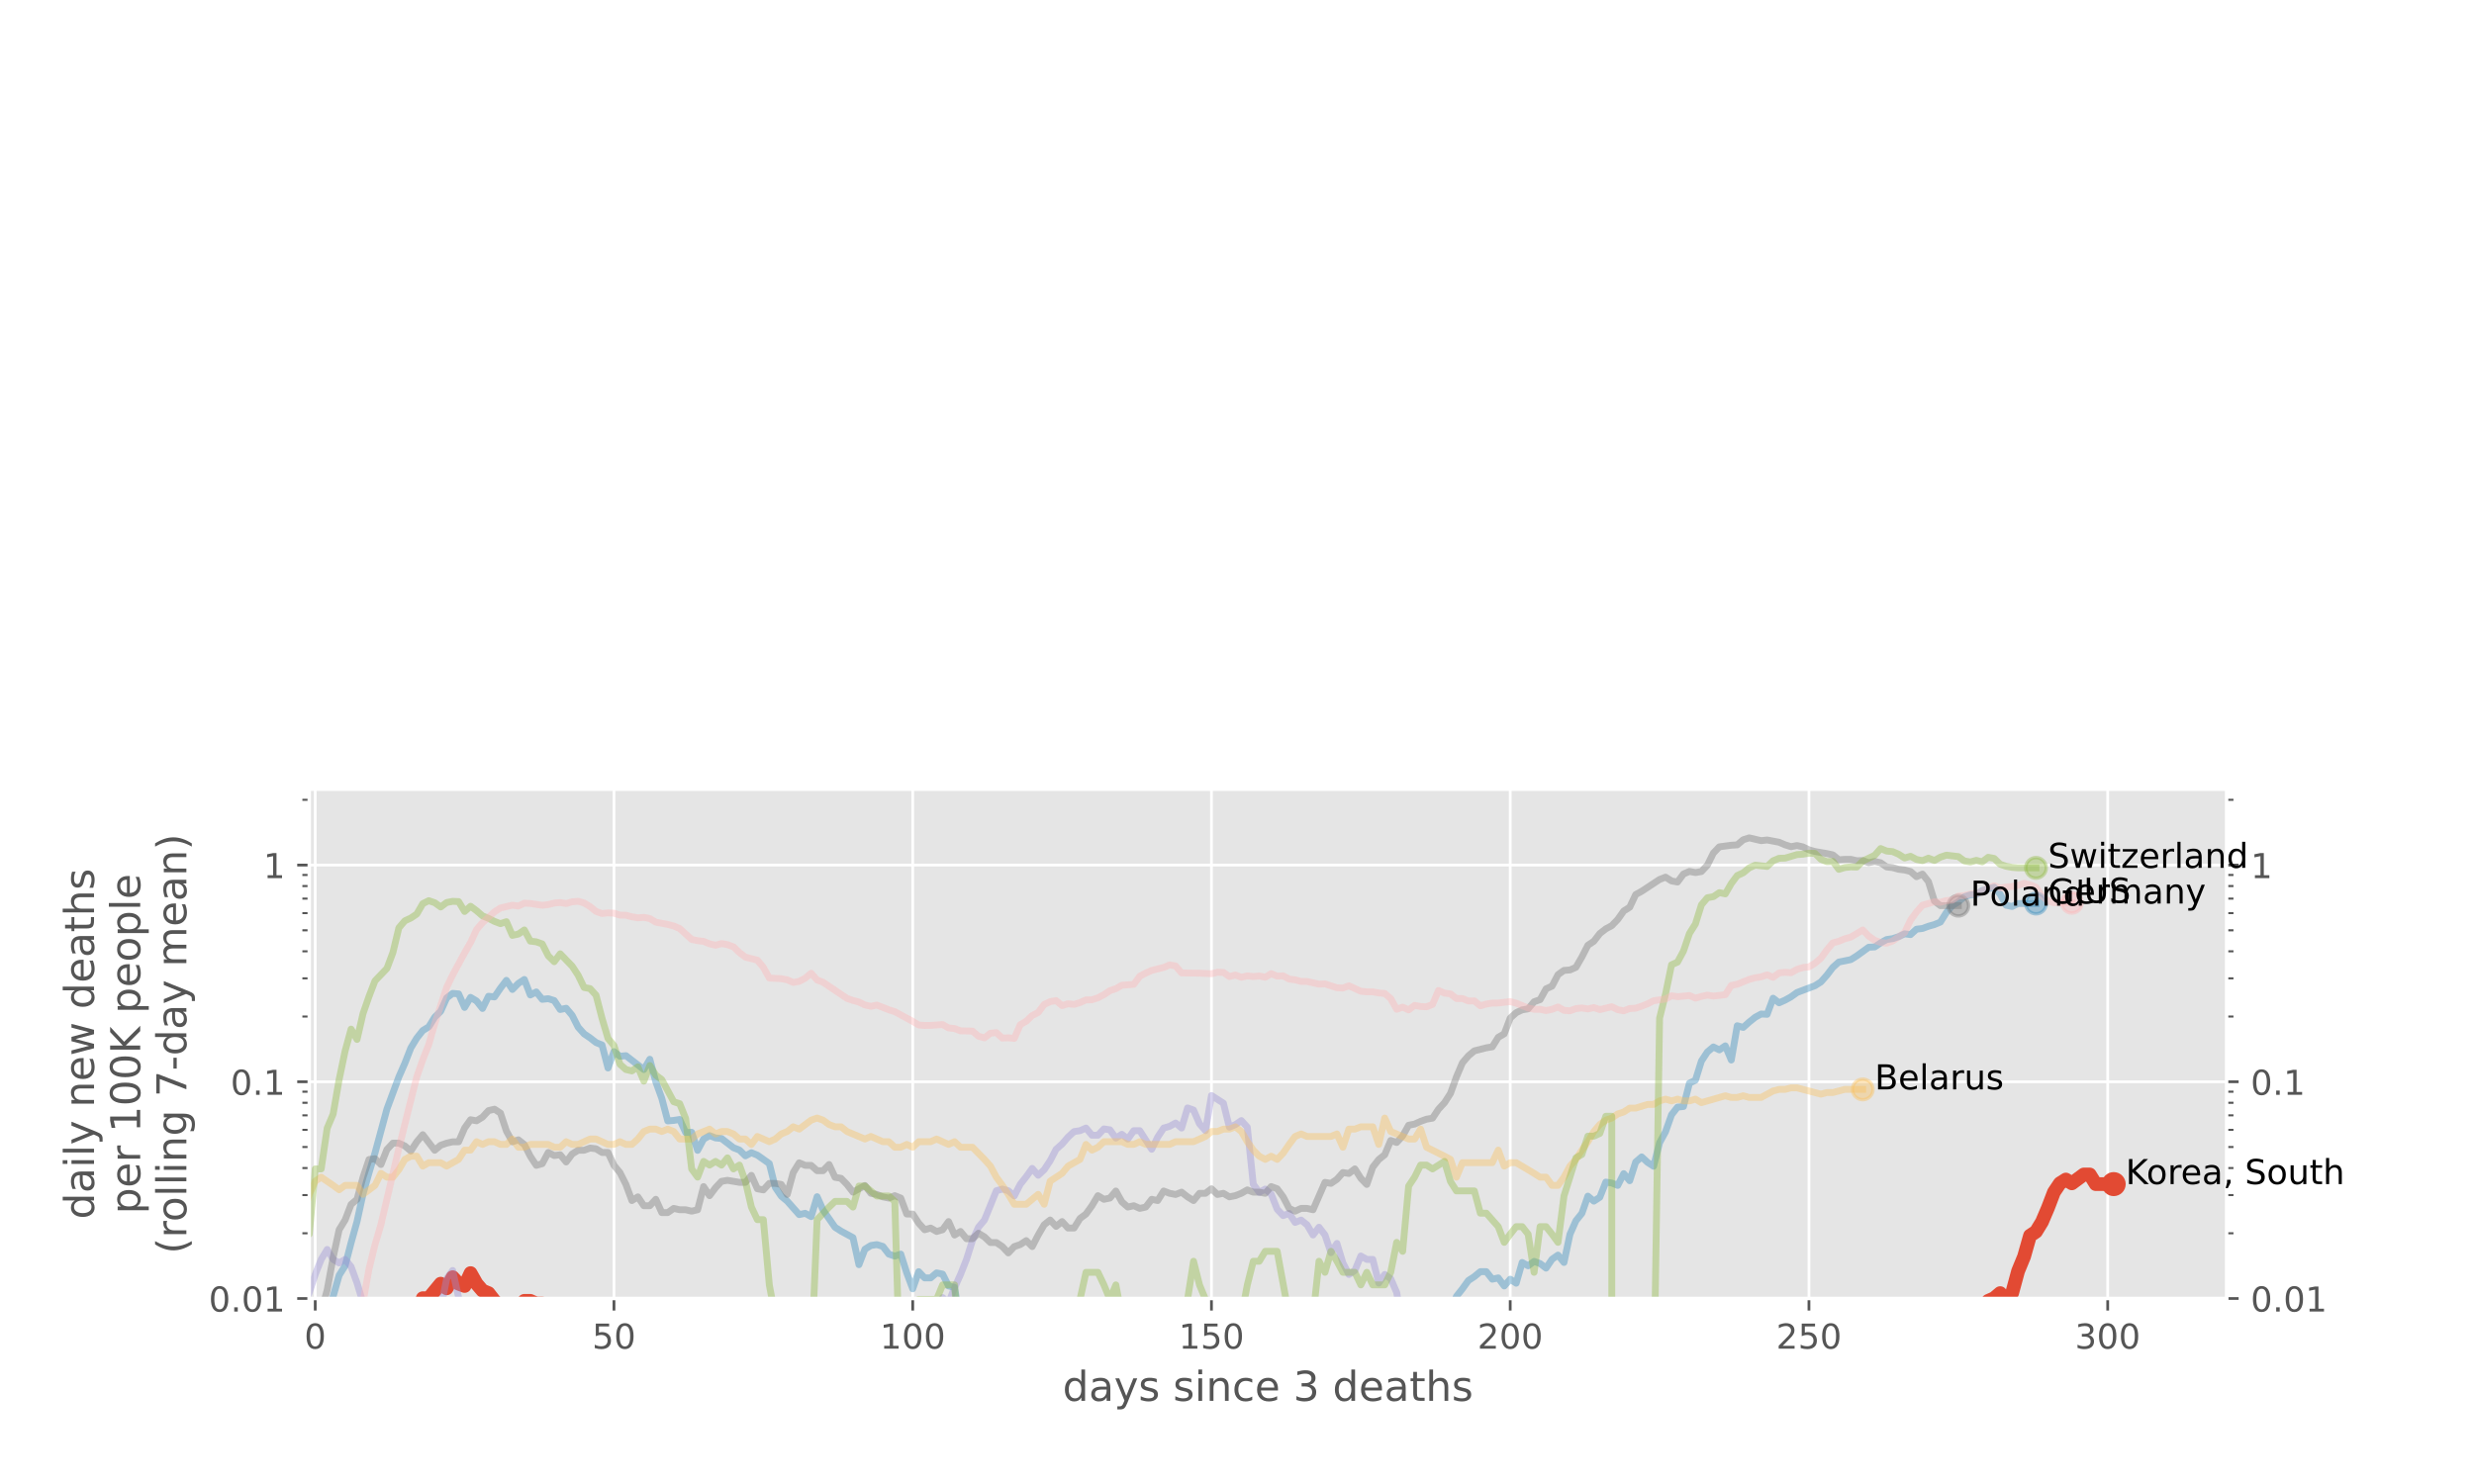 <?xml version="1.0" encoding="utf-8" standalone="no"?>
<!DOCTYPE svg PUBLIC "-//W3C//DTD SVG 1.1//EN"
  "http://www.w3.org/Graphics/SVG/1.1/DTD/svg11.dtd">
<!-- Created with matplotlib (https://matplotlib.org/) -->
<svg height="432pt" version="1.1" viewBox="0 0 720 432" width="720pt" xmlns="http://www.w3.org/2000/svg" xmlns:xlink="http://www.w3.org/1999/xlink">
 <defs>
  <style type="text/css">
*{stroke-linecap:butt;stroke-linejoin:round;}
  </style>
 </defs>
 <g id="figure_1">
  <g id="patch_1">
   <path d="M 0 432 
L 720 432 
L 720 0 
L 0 0 
z
" style="fill:#ffffff;"/>
  </g>
  <g id="axes_1">
   <g id="patch_2">
    <path d="M 90 378 
L 648 378 
L 648 229.745 
L 90 229.745 
z
" style="fill:#e5e5e5;"/>
   </g>
   <g id="matplotlib.axis_1">
    <g id="xtick_1">
     <g id="line2d_1">
      <path clip-path="url(#p3fb07c2595)" d="M 91.739 378 
L 91.739 229.745 
" style="fill:none;stroke:#ffffff;stroke-linecap:square;stroke-width:0.8;"/>
     </g>
     <g id="line2d_2">
      <defs>
       <path d="M 0 0 
L 0 3.5 
" id="meed16b8fb8" style="stroke:#555555;stroke-width:0.8;"/>
      </defs>
      <g>
       <use style="fill:#555555;stroke:#555555;stroke-width:0.8;" x="91.739" xlink:href="#meed16b8fb8" y="378"/>
      </g>
     </g>
     <g id="text_1">
      <!-- 0 -->
      <defs>
       <path d="M 31.781 66.406 
Q 24.172 66.406 20.328 58.906 
Q 16.5 51.422 16.5 36.375 
Q 16.5 21.391 20.328 13.891 
Q 24.172 6.391 31.781 6.391 
Q 39.453 6.391 43.281 13.891 
Q 47.125 21.391 47.125 36.375 
Q 47.125 51.422 43.281 58.906 
Q 39.453 66.406 31.781 66.406 
z
M 31.781 74.219 
Q 44.047 74.219 50.516 64.516 
Q 56.984 54.828 56.984 36.375 
Q 56.984 17.969 50.516 8.266 
Q 44.047 -1.422 31.781 -1.422 
Q 19.531 -1.422 13.062 8.266 
Q 6.594 17.969 6.594 36.375 
Q 6.594 54.828 13.062 64.516 
Q 19.531 74.219 31.781 74.219 
z
" id="DejaVuSans-48"/>
      </defs>
      <g style="fill:#555555;" transform="translate(88.558 392.598)scale(0.1 -0.1)">
       <use xlink:href="#DejaVuSans-48"/>
      </g>
     </g>
    </g>
    <g id="xtick_2">
     <g id="line2d_3">
      <path clip-path="url(#p3fb07c2595)" d="M 178.682 378 
L 178.682 229.745 
" style="fill:none;stroke:#ffffff;stroke-linecap:square;stroke-width:0.8;"/>
     </g>
     <g id="line2d_4">
      <g>
       <use style="fill:#555555;stroke:#555555;stroke-width:0.8;" x="178.682" xlink:href="#meed16b8fb8" y="378"/>
      </g>
     </g>
     <g id="text_2">
      <!-- 50 -->
      <defs>
       <path d="M 10.797 72.906 
L 49.516 72.906 
L 49.516 64.594 
L 19.828 64.594 
L 19.828 46.734 
Q 21.969 47.469 24.109 47.828 
Q 26.266 48.188 28.422 48.188 
Q 40.625 48.188 47.75 41.5 
Q 54.891 34.812 54.891 23.391 
Q 54.891 11.625 47.562 5.094 
Q 40.234 -1.422 26.906 -1.422 
Q 22.312 -1.422 17.547 -0.641 
Q 12.797 0.141 7.719 1.703 
L 7.719 11.625 
Q 12.109 9.234 16.797 8.062 
Q 21.484 6.891 26.703 6.891 
Q 35.156 6.891 40.078 11.328 
Q 45.016 15.766 45.016 23.391 
Q 45.016 31 40.078 35.438 
Q 35.156 39.891 26.703 39.891 
Q 22.75 39.891 18.812 39.016 
Q 14.891 38.141 10.797 36.281 
z
" id="DejaVuSans-53"/>
      </defs>
      <g style="fill:#555555;" transform="translate(172.319 392.598)scale(0.1 -0.1)">
       <use xlink:href="#DejaVuSans-53"/>
       <use x="63.623" xlink:href="#DejaVuSans-48"/>
      </g>
     </g>
    </g>
    <g id="xtick_3">
     <g id="line2d_5">
      <path clip-path="url(#p3fb07c2595)" d="M 265.625 378 
L 265.625 229.745 
" style="fill:none;stroke:#ffffff;stroke-linecap:square;stroke-width:0.8;"/>
     </g>
     <g id="line2d_6">
      <g>
       <use style="fill:#555555;stroke:#555555;stroke-width:0.8;" x="265.625" xlink:href="#meed16b8fb8" y="378"/>
      </g>
     </g>
     <g id="text_3">
      <!-- 100 -->
      <defs>
       <path d="M 12.406 8.297 
L 28.516 8.297 
L 28.516 63.922 
L 10.984 60.406 
L 10.984 69.391 
L 28.422 72.906 
L 38.281 72.906 
L 38.281 8.297 
L 54.391 8.297 
L 54.391 0 
L 12.406 0 
z
" id="DejaVuSans-49"/>
      </defs>
      <g style="fill:#555555;" transform="translate(256.081 392.598)scale(0.1 -0.1)">
       <use xlink:href="#DejaVuSans-49"/>
       <use x="63.623" xlink:href="#DejaVuSans-48"/>
       <use x="127.246" xlink:href="#DejaVuSans-48"/>
      </g>
     </g>
    </g>
    <g id="xtick_4">
     <g id="line2d_7">
      <path clip-path="url(#p3fb07c2595)" d="M 352.568 378 
L 352.568 229.745 
" style="fill:none;stroke:#ffffff;stroke-linecap:square;stroke-width:0.8;"/>
     </g>
     <g id="line2d_8">
      <g>
       <use style="fill:#555555;stroke:#555555;stroke-width:0.8;" x="352.568" xlink:href="#meed16b8fb8" y="378"/>
      </g>
     </g>
     <g id="text_4">
      <!-- 150 -->
      <g style="fill:#555555;" transform="translate(343.024 392.598)scale(0.1 -0.1)">
       <use xlink:href="#DejaVuSans-49"/>
       <use x="63.623" xlink:href="#DejaVuSans-53"/>
       <use x="127.246" xlink:href="#DejaVuSans-48"/>
      </g>
     </g>
    </g>
    <g id="xtick_5">
     <g id="line2d_9">
      <path clip-path="url(#p3fb07c2595)" d="M 439.511 378 
L 439.511 229.745 
" style="fill:none;stroke:#ffffff;stroke-linecap:square;stroke-width:0.8;"/>
     </g>
     <g id="line2d_10">
      <g>
       <use style="fill:#555555;stroke:#555555;stroke-width:0.8;" x="439.511" xlink:href="#meed16b8fb8" y="378"/>
      </g>
     </g>
     <g id="text_5">
      <!-- 200 -->
      <defs>
       <path d="M 19.188 8.297 
L 53.609 8.297 
L 53.609 0 
L 7.328 0 
L 7.328 8.297 
Q 12.938 14.109 22.625 23.891 
Q 32.328 33.688 34.812 36.531 
Q 39.547 41.844 41.422 45.531 
Q 43.312 49.219 43.312 52.781 
Q 43.312 58.594 39.234 62.25 
Q 35.156 65.922 28.609 65.922 
Q 23.969 65.922 18.812 64.312 
Q 13.672 62.703 7.812 59.422 
L 7.812 69.391 
Q 13.766 71.781 18.938 73 
Q 24.125 74.219 28.422 74.219 
Q 39.75 74.219 46.484 68.547 
Q 53.219 62.891 53.219 53.422 
Q 53.219 48.922 51.531 44.891 
Q 49.859 40.875 45.406 35.406 
Q 44.188 33.984 37.641 27.219 
Q 31.109 20.453 19.188 8.297 
z
" id="DejaVuSans-50"/>
      </defs>
      <g style="fill:#555555;" transform="translate(429.967 392.598)scale(0.1 -0.1)">
       <use xlink:href="#DejaVuSans-50"/>
       <use x="63.623" xlink:href="#DejaVuSans-48"/>
       <use x="127.246" xlink:href="#DejaVuSans-48"/>
      </g>
     </g>
    </g>
    <g id="xtick_6">
     <g id="line2d_11">
      <path clip-path="url(#p3fb07c2595)" d="M 526.454 378 
L 526.454 229.745 
" style="fill:none;stroke:#ffffff;stroke-linecap:square;stroke-width:0.8;"/>
     </g>
     <g id="line2d_12">
      <g>
       <use style="fill:#555555;stroke:#555555;stroke-width:0.8;" x="526.454" xlink:href="#meed16b8fb8" y="378"/>
      </g>
     </g>
     <g id="text_6">
      <!-- 250 -->
      <g style="fill:#555555;" transform="translate(516.91 392.598)scale(0.1 -0.1)">
       <use xlink:href="#DejaVuSans-50"/>
       <use x="63.623" xlink:href="#DejaVuSans-53"/>
       <use x="127.246" xlink:href="#DejaVuSans-48"/>
      </g>
     </g>
    </g>
    <g id="xtick_7">
     <g id="line2d_13">
      <path clip-path="url(#p3fb07c2595)" d="M 613.397 378 
L 613.397 229.745 
" style="fill:none;stroke:#ffffff;stroke-linecap:square;stroke-width:0.8;"/>
     </g>
     <g id="line2d_14">
      <g>
       <use style="fill:#555555;stroke:#555555;stroke-width:0.8;" x="613.397" xlink:href="#meed16b8fb8" y="378"/>
      </g>
     </g>
     <g id="text_7">
      <!-- 300 -->
      <defs>
       <path d="M 40.578 39.312 
Q 47.656 37.797 51.625 33 
Q 55.609 28.219 55.609 21.188 
Q 55.609 10.406 48.188 4.484 
Q 40.766 -1.422 27.094 -1.422 
Q 22.516 -1.422 17.656 -0.516 
Q 12.797 0.391 7.625 2.203 
L 7.625 11.719 
Q 11.719 9.328 16.594 8.109 
Q 21.484 6.891 26.812 6.891 
Q 36.078 6.891 40.938 10.547 
Q 45.797 14.203 45.797 21.188 
Q 45.797 27.641 41.281 31.266 
Q 36.766 34.906 28.719 34.906 
L 20.219 34.906 
L 20.219 43.016 
L 29.109 43.016 
Q 36.375 43.016 40.234 45.922 
Q 44.094 48.828 44.094 54.297 
Q 44.094 59.906 40.109 62.906 
Q 36.141 65.922 28.719 65.922 
Q 24.656 65.922 20.016 65.031 
Q 15.375 64.156 9.812 62.312 
L 9.812 71.094 
Q 15.438 72.656 20.344 73.438 
Q 25.25 74.219 29.594 74.219 
Q 40.828 74.219 47.359 69.109 
Q 53.906 64.016 53.906 55.328 
Q 53.906 49.266 50.438 45.094 
Q 46.969 40.922 40.578 39.312 
z
" id="DejaVuSans-51"/>
      </defs>
      <g style="fill:#555555;" transform="translate(603.853 392.598)scale(0.1 -0.1)">
       <use xlink:href="#DejaVuSans-51"/>
       <use x="63.623" xlink:href="#DejaVuSans-48"/>
       <use x="127.246" xlink:href="#DejaVuSans-48"/>
      </g>
     </g>
    </g>
    <g id="text_8">
     <!-- days since 3 deaths -->
     <defs>
      <path d="M 45.406 46.391 
L 45.406 75.984 
L 54.391 75.984 
L 54.391 0 
L 45.406 0 
L 45.406 8.203 
Q 42.578 3.328 38.25 0.953 
Q 33.938 -1.422 27.875 -1.422 
Q 17.969 -1.422 11.734 6.484 
Q 5.516 14.406 5.516 27.297 
Q 5.516 40.188 11.734 48.094 
Q 17.969 56 27.875 56 
Q 33.938 56 38.25 53.625 
Q 42.578 51.266 45.406 46.391 
z
M 14.797 27.297 
Q 14.797 17.391 18.875 11.75 
Q 22.953 6.109 30.078 6.109 
Q 37.203 6.109 41.297 11.75 
Q 45.406 17.391 45.406 27.297 
Q 45.406 37.203 41.297 42.844 
Q 37.203 48.484 30.078 48.484 
Q 22.953 48.484 18.875 42.844 
Q 14.797 37.203 14.797 27.297 
z
" id="DejaVuSans-100"/>
      <path d="M 34.281 27.484 
Q 23.391 27.484 19.188 25 
Q 14.984 22.516 14.984 16.5 
Q 14.984 11.719 18.141 8.906 
Q 21.297 6.109 26.703 6.109 
Q 34.188 6.109 38.703 11.406 
Q 43.219 16.703 43.219 25.484 
L 43.219 27.484 
z
M 52.203 31.203 
L 52.203 0 
L 43.219 0 
L 43.219 8.297 
Q 40.141 3.328 35.547 0.953 
Q 30.953 -1.422 24.312 -1.422 
Q 15.922 -1.422 10.953 3.297 
Q 6 8.016 6 15.922 
Q 6 25.141 12.172 29.828 
Q 18.359 34.516 30.609 34.516 
L 43.219 34.516 
L 43.219 35.406 
Q 43.219 41.609 39.141 45 
Q 35.062 48.391 27.688 48.391 
Q 23 48.391 18.547 47.266 
Q 14.109 46.141 10.016 43.891 
L 10.016 52.203 
Q 14.938 54.109 19.578 55.047 
Q 24.219 56 28.609 56 
Q 40.484 56 46.344 49.844 
Q 52.203 43.703 52.203 31.203 
z
" id="DejaVuSans-97"/>
      <path d="M 32.172 -5.078 
Q 28.375 -14.844 24.75 -17.812 
Q 21.141 -20.797 15.094 -20.797 
L 7.906 -20.797 
L 7.906 -13.281 
L 13.188 -13.281 
Q 16.891 -13.281 18.938 -11.516 
Q 21 -9.766 23.484 -3.219 
L 25.094 0.875 
L 2.984 54.688 
L 12.5 54.688 
L 29.594 11.922 
L 46.688 54.688 
L 56.203 54.688 
z
" id="DejaVuSans-121"/>
      <path d="M 44.281 53.078 
L 44.281 44.578 
Q 40.484 46.531 36.375 47.5 
Q 32.281 48.484 27.875 48.484 
Q 21.188 48.484 17.844 46.438 
Q 14.5 44.391 14.5 40.281 
Q 14.5 37.156 16.891 35.375 
Q 19.281 33.594 26.516 31.984 
L 29.594 31.297 
Q 39.156 29.25 43.188 25.516 
Q 47.219 21.781 47.219 15.094 
Q 47.219 7.469 41.188 3.016 
Q 35.156 -1.422 24.609 -1.422 
Q 20.219 -1.422 15.453 -0.562 
Q 10.688 0.297 5.422 2 
L 5.422 11.281 
Q 10.406 8.688 15.234 7.391 
Q 20.062 6.109 24.812 6.109 
Q 31.156 6.109 34.562 8.281 
Q 37.984 10.453 37.984 14.406 
Q 37.984 18.062 35.516 20.016 
Q 33.062 21.969 24.703 23.781 
L 21.578 24.516 
Q 13.234 26.266 9.516 29.906 
Q 5.812 33.547 5.812 39.891 
Q 5.812 47.609 11.281 51.797 
Q 16.75 56 26.812 56 
Q 31.781 56 36.172 55.266 
Q 40.578 54.547 44.281 53.078 
z
" id="DejaVuSans-115"/>
      <path id="DejaVuSans-32"/>
      <path d="M 9.422 54.688 
L 18.406 54.688 
L 18.406 0 
L 9.422 0 
z
M 9.422 75.984 
L 18.406 75.984 
L 18.406 64.594 
L 9.422 64.594 
z
" id="DejaVuSans-105"/>
      <path d="M 54.891 33.016 
L 54.891 0 
L 45.906 0 
L 45.906 32.719 
Q 45.906 40.484 42.875 44.328 
Q 39.844 48.188 33.797 48.188 
Q 26.516 48.188 22.312 43.547 
Q 18.109 38.922 18.109 30.906 
L 18.109 0 
L 9.078 0 
L 9.078 54.688 
L 18.109 54.688 
L 18.109 46.188 
Q 21.344 51.125 25.703 53.562 
Q 30.078 56 35.797 56 
Q 45.219 56 50.047 50.172 
Q 54.891 44.344 54.891 33.016 
z
" id="DejaVuSans-110"/>
      <path d="M 48.781 52.594 
L 48.781 44.188 
Q 44.969 46.297 41.141 47.344 
Q 37.312 48.391 33.406 48.391 
Q 24.656 48.391 19.812 42.844 
Q 14.984 37.312 14.984 27.297 
Q 14.984 17.281 19.812 11.734 
Q 24.656 6.203 33.406 6.203 
Q 37.312 6.203 41.141 7.25 
Q 44.969 8.297 48.781 10.406 
L 48.781 2.094 
Q 45.016 0.344 40.984 -0.531 
Q 36.969 -1.422 32.422 -1.422 
Q 20.062 -1.422 12.781 6.344 
Q 5.516 14.109 5.516 27.297 
Q 5.516 40.672 12.859 48.328 
Q 20.219 56 33.016 56 
Q 37.156 56 41.109 55.141 
Q 45.062 54.297 48.781 52.594 
z
" id="DejaVuSans-99"/>
      <path d="M 56.203 29.594 
L 56.203 25.203 
L 14.891 25.203 
Q 15.484 15.922 20.484 11.062 
Q 25.484 6.203 34.422 6.203 
Q 39.594 6.203 44.453 7.469 
Q 49.312 8.734 54.109 11.281 
L 54.109 2.781 
Q 49.266 0.734 44.188 -0.344 
Q 39.109 -1.422 33.891 -1.422 
Q 20.797 -1.422 13.156 6.188 
Q 5.516 13.812 5.516 26.812 
Q 5.516 40.234 12.766 48.109 
Q 20.016 56 32.328 56 
Q 43.359 56 49.781 48.891 
Q 56.203 41.797 56.203 29.594 
z
M 47.219 32.234 
Q 47.125 39.594 43.094 43.984 
Q 39.062 48.391 32.422 48.391 
Q 24.906 48.391 20.391 44.141 
Q 15.875 39.891 15.188 32.172 
z
" id="DejaVuSans-101"/>
      <path d="M 18.312 70.219 
L 18.312 54.688 
L 36.812 54.688 
L 36.812 47.703 
L 18.312 47.703 
L 18.312 18.016 
Q 18.312 11.328 20.141 9.422 
Q 21.969 7.516 27.594 7.516 
L 36.812 7.516 
L 36.812 0 
L 27.594 0 
Q 17.188 0 13.234 3.875 
Q 9.281 7.766 9.281 18.016 
L 9.281 47.703 
L 2.688 47.703 
L 2.688 54.688 
L 9.281 54.688 
L 9.281 70.219 
z
" id="DejaVuSans-116"/>
      <path d="M 54.891 33.016 
L 54.891 0 
L 45.906 0 
L 45.906 32.719 
Q 45.906 40.484 42.875 44.328 
Q 39.844 48.188 33.797 48.188 
Q 26.516 48.188 22.312 43.547 
Q 18.109 38.922 18.109 30.906 
L 18.109 0 
L 9.078 0 
L 9.078 75.984 
L 18.109 75.984 
L 18.109 46.188 
Q 21.344 51.125 25.703 53.562 
Q 30.078 56 35.797 56 
Q 45.219 56 50.047 50.172 
Q 54.891 44.344 54.891 33.016 
z
" id="DejaVuSans-104"/>
     </defs>
     <g style="fill:#555555;" transform="translate(309.255 407.796)scale(0.12 -0.12)">
      <use xlink:href="#DejaVuSans-100"/>
      <use x="63.477" xlink:href="#DejaVuSans-97"/>
      <use x="124.756" xlink:href="#DejaVuSans-121"/>
      <use x="183.936" xlink:href="#DejaVuSans-115"/>
      <use x="236.035" xlink:href="#DejaVuSans-32"/>
      <use x="267.822" xlink:href="#DejaVuSans-115"/>
      <use x="319.922" xlink:href="#DejaVuSans-105"/>
      <use x="347.705" xlink:href="#DejaVuSans-110"/>
      <use x="411.084" xlink:href="#DejaVuSans-99"/>
      <use x="466.064" xlink:href="#DejaVuSans-101"/>
      <use x="527.588" xlink:href="#DejaVuSans-32"/>
      <use x="559.375" xlink:href="#DejaVuSans-51"/>
      <use x="622.998" xlink:href="#DejaVuSans-32"/>
      <use x="654.785" xlink:href="#DejaVuSans-100"/>
      <use x="718.262" xlink:href="#DejaVuSans-101"/>
      <use x="779.785" xlink:href="#DejaVuSans-97"/>
      <use x="841.064" xlink:href="#DejaVuSans-116"/>
      <use x="880.273" xlink:href="#DejaVuSans-104"/>
      <use x="943.652" xlink:href="#DejaVuSans-115"/>
     </g>
    </g>
   </g>
   <g id="matplotlib.axis_2">
    <g id="ytick_1">
     <g id="line2d_15">
      <path clip-path="url(#p3fb07c2595)" d="M 90 378 
L 648 378 
" style="fill:none;stroke:#ffffff;stroke-linecap:square;stroke-width:0.8;"/>
     </g>
     <g id="line2d_16">
      <defs>
       <path d="M 0 0 
L -3.5 0 
" id="m2ad6da6f8f" style="stroke:#555555;stroke-width:0.8;"/>
      </defs>
      <g>
       <use style="fill:#555555;stroke:#555555;stroke-width:0.8;" x="90" xlink:href="#m2ad6da6f8f" y="378"/>
      </g>
     </g>
     <g id="line2d_17">
      <defs>
       <path d="M 0 0 
L 3.5 0 
" id="ma1690baa62" style="stroke:#555555;stroke-width:0.8;"/>
      </defs>
      <g>
       <use style="fill:#555555;stroke:#555555;stroke-width:0.8;" x="648" xlink:href="#ma1690baa62" y="378"/>
      </g>
     </g>
     <g id="text_9">
      <!-- 0.01 -->
      <defs>
       <path d="M 10.688 12.406 
L 21 12.406 
L 21 0 
L 10.688 0 
z
" id="DejaVuSans-46"/>
      </defs>
      <g style="fill:#555555;" transform="translate(60.734 381.799)scale(0.1 -0.1)">
       <use xlink:href="#DejaVuSans-48"/>
       <use x="63.623" xlink:href="#DejaVuSans-46"/>
       <use x="95.41" xlink:href="#DejaVuSans-48"/>
       <use x="159.033" xlink:href="#DejaVuSans-49"/>
      </g>
     </g>
     <g id="text_10">
      <!-- 0.01 -->
      <g style="fill:#555555;" transform="translate(655 381.799)scale(0.1 -0.1)">
       <use xlink:href="#DejaVuSans-48"/>
       <use x="63.623" xlink:href="#DejaVuSans-46"/>
       <use x="95.41" xlink:href="#DejaVuSans-48"/>
       <use x="159.033" xlink:href="#DejaVuSans-49"/>
      </g>
     </g>
    </g>
    <g id="ytick_2">
     <g id="line2d_18">
      <path clip-path="url(#p3fb07c2595)" d="M 90 314.911 
L 648 314.911 
" style="fill:none;stroke:#ffffff;stroke-linecap:square;stroke-width:0.8;"/>
     </g>
     <g id="line2d_19">
      <g>
       <use style="fill:#555555;stroke:#555555;stroke-width:0.8;" x="90" xlink:href="#m2ad6da6f8f" y="314.911"/>
      </g>
     </g>
     <g id="line2d_20">
      <g>
       <use style="fill:#555555;stroke:#555555;stroke-width:0.8;" x="648" xlink:href="#ma1690baa62" y="314.911"/>
      </g>
     </g>
     <g id="text_11">
      <!-- 0.1 -->
      <g style="fill:#555555;" transform="translate(67.097 318.71)scale(0.1 -0.1)">
       <use xlink:href="#DejaVuSans-48"/>
       <use x="63.623" xlink:href="#DejaVuSans-46"/>
       <use x="95.41" xlink:href="#DejaVuSans-49"/>
      </g>
     </g>
     <g id="text_12">
      <!-- 0.1 -->
      <g style="fill:#555555;" transform="translate(655 318.71)scale(0.1 -0.1)">
       <use xlink:href="#DejaVuSans-48"/>
       <use x="63.623" xlink:href="#DejaVuSans-46"/>
       <use x="95.41" xlink:href="#DejaVuSans-49"/>
      </g>
     </g>
    </g>
    <g id="ytick_3">
     <g id="line2d_21">
      <path clip-path="url(#p3fb07c2595)" d="M 90 251.822 
L 648 251.822 
" style="fill:none;stroke:#ffffff;stroke-linecap:square;stroke-width:0.8;"/>
     </g>
     <g id="line2d_22">
      <g>
       <use style="fill:#555555;stroke:#555555;stroke-width:0.8;" x="90" xlink:href="#m2ad6da6f8f" y="251.822"/>
      </g>
     </g>
     <g id="line2d_23">
      <g>
       <use style="fill:#555555;stroke:#555555;stroke-width:0.8;" x="648" xlink:href="#ma1690baa62" y="251.822"/>
      </g>
     </g>
     <g id="text_13">
      <!-- 1 -->
      <g style="fill:#555555;" transform="translate(76.638 255.621)scale(0.1 -0.1)">
       <use xlink:href="#DejaVuSans-49"/>
      </g>
     </g>
     <g id="text_14">
      <!-- 1 -->
      <g style="fill:#555555;" transform="translate(655 255.621)scale(0.1 -0.1)">
       <use xlink:href="#DejaVuSans-49"/>
      </g>
     </g>
    </g>
    <g id="ytick_4">
     <g id="line2d_24">
      <defs>
       <path d="M 0 0 
L -2 0 
" id="m9ebfa93ed3" style="stroke:#555555;stroke-width:0.6;"/>
      </defs>
      <g>
       <use style="fill:#555555;stroke:#555555;stroke-width:0.6;" x="90" xlink:href="#m9ebfa93ed3" y="359.008"/>
      </g>
     </g>
     <g id="line2d_25">
      <defs>
       <path d="M 0 0 
L 2 0 
" id="m29c577ee1a" style="stroke:#555555;stroke-width:0.6;"/>
      </defs>
      <g>
       <use style="fill:#555555;stroke:#555555;stroke-width:0.6;" x="648" xlink:href="#m29c577ee1a" y="359.008"/>
      </g>
     </g>
    </g>
    <g id="ytick_5">
     <g id="line2d_26">
      <g>
       <use style="fill:#555555;stroke:#555555;stroke-width:0.6;" x="90" xlink:href="#m9ebfa93ed3" y="347.899"/>
      </g>
     </g>
     <g id="line2d_27">
      <g>
       <use style="fill:#555555;stroke:#555555;stroke-width:0.6;" x="648" xlink:href="#m29c577ee1a" y="347.899"/>
      </g>
     </g>
    </g>
    <g id="ytick_6">
     <g id="line2d_28">
      <g>
       <use style="fill:#555555;stroke:#555555;stroke-width:0.6;" x="90" xlink:href="#m9ebfa93ed3" y="340.017"/>
      </g>
     </g>
     <g id="line2d_29">
      <g>
       <use style="fill:#555555;stroke:#555555;stroke-width:0.6;" x="648" xlink:href="#m29c577ee1a" y="340.017"/>
      </g>
     </g>
    </g>
    <g id="ytick_7">
     <g id="line2d_30">
      <g>
       <use style="fill:#555555;stroke:#555555;stroke-width:0.6;" x="90" xlink:href="#m9ebfa93ed3" y="333.903"/>
      </g>
     </g>
     <g id="line2d_31">
      <g>
       <use style="fill:#555555;stroke:#555555;stroke-width:0.6;" x="648" xlink:href="#m29c577ee1a" y="333.903"/>
      </g>
     </g>
    </g>
    <g id="ytick_8">
     <g id="line2d_32">
      <g>
       <use style="fill:#555555;stroke:#555555;stroke-width:0.6;" x="90" xlink:href="#m9ebfa93ed3" y="328.907"/>
      </g>
     </g>
     <g id="line2d_33">
      <g>
       <use style="fill:#555555;stroke:#555555;stroke-width:0.6;" x="648" xlink:href="#m29c577ee1a" y="328.907"/>
      </g>
     </g>
    </g>
    <g id="ytick_9">
     <g id="line2d_34">
      <g>
       <use style="fill:#555555;stroke:#555555;stroke-width:0.6;" x="90" xlink:href="#m9ebfa93ed3" y="324.684"/>
      </g>
     </g>
     <g id="line2d_35">
      <g>
       <use style="fill:#555555;stroke:#555555;stroke-width:0.6;" x="648" xlink:href="#m29c577ee1a" y="324.684"/>
      </g>
     </g>
    </g>
    <g id="ytick_10">
     <g id="line2d_36">
      <g>
       <use style="fill:#555555;stroke:#555555;stroke-width:0.6;" x="90" xlink:href="#m9ebfa93ed3" y="321.025"/>
      </g>
     </g>
     <g id="line2d_37">
      <g>
       <use style="fill:#555555;stroke:#555555;stroke-width:0.6;" x="648" xlink:href="#m29c577ee1a" y="321.025"/>
      </g>
     </g>
    </g>
    <g id="ytick_11">
     <g id="line2d_38">
      <g>
       <use style="fill:#555555;stroke:#555555;stroke-width:0.6;" x="90" xlink:href="#m9ebfa93ed3" y="317.798"/>
      </g>
     </g>
     <g id="line2d_39">
      <g>
       <use style="fill:#555555;stroke:#555555;stroke-width:0.6;" x="648" xlink:href="#m29c577ee1a" y="317.798"/>
      </g>
     </g>
    </g>
    <g id="ytick_12">
     <g id="line2d_40">
      <g>
       <use style="fill:#555555;stroke:#555555;stroke-width:0.6;" x="90" xlink:href="#m9ebfa93ed3" y="295.919"/>
      </g>
     </g>
     <g id="line2d_41">
      <g>
       <use style="fill:#555555;stroke:#555555;stroke-width:0.6;" x="648" xlink:href="#m29c577ee1a" y="295.919"/>
      </g>
     </g>
    </g>
    <g id="ytick_13">
     <g id="line2d_42">
      <g>
       <use style="fill:#555555;stroke:#555555;stroke-width:0.6;" x="90" xlink:href="#m9ebfa93ed3" y="284.81"/>
      </g>
     </g>
     <g id="line2d_43">
      <g>
       <use style="fill:#555555;stroke:#555555;stroke-width:0.6;" x="648" xlink:href="#m29c577ee1a" y="284.81"/>
      </g>
     </g>
    </g>
    <g id="ytick_14">
     <g id="line2d_44">
      <g>
       <use style="fill:#555555;stroke:#555555;stroke-width:0.6;" x="90" xlink:href="#m9ebfa93ed3" y="276.928"/>
      </g>
     </g>
     <g id="line2d_45">
      <g>
       <use style="fill:#555555;stroke:#555555;stroke-width:0.6;" x="648" xlink:href="#m29c577ee1a" y="276.928"/>
      </g>
     </g>
    </g>
    <g id="ytick_15">
     <g id="line2d_46">
      <g>
       <use style="fill:#555555;stroke:#555555;stroke-width:0.6;" x="90" xlink:href="#m9ebfa93ed3" y="270.814"/>
      </g>
     </g>
     <g id="line2d_47">
      <g>
       <use style="fill:#555555;stroke:#555555;stroke-width:0.6;" x="648" xlink:href="#m29c577ee1a" y="270.814"/>
      </g>
     </g>
    </g>
    <g id="ytick_16">
     <g id="line2d_48">
      <g>
       <use style="fill:#555555;stroke:#555555;stroke-width:0.6;" x="90" xlink:href="#m9ebfa93ed3" y="265.818"/>
      </g>
     </g>
     <g id="line2d_49">
      <g>
       <use style="fill:#555555;stroke:#555555;stroke-width:0.6;" x="648" xlink:href="#m29c577ee1a" y="265.818"/>
      </g>
     </g>
    </g>
    <g id="ytick_17">
     <g id="line2d_50">
      <g>
       <use style="fill:#555555;stroke:#555555;stroke-width:0.6;" x="90" xlink:href="#m9ebfa93ed3" y="261.595"/>
      </g>
     </g>
     <g id="line2d_51">
      <g>
       <use style="fill:#555555;stroke:#555555;stroke-width:0.6;" x="648" xlink:href="#m29c577ee1a" y="261.595"/>
      </g>
     </g>
    </g>
    <g id="ytick_18">
     <g id="line2d_52">
      <g>
       <use style="fill:#555555;stroke:#555555;stroke-width:0.6;" x="90" xlink:href="#m9ebfa93ed3" y="257.936"/>
      </g>
     </g>
     <g id="line2d_53">
      <g>
       <use style="fill:#555555;stroke:#555555;stroke-width:0.6;" x="648" xlink:href="#m29c577ee1a" y="257.936"/>
      </g>
     </g>
    </g>
    <g id="ytick_19">
     <g id="line2d_54">
      <g>
       <use style="fill:#555555;stroke:#555555;stroke-width:0.6;" x="90" xlink:href="#m9ebfa93ed3" y="254.709"/>
      </g>
     </g>
     <g id="line2d_55">
      <g>
       <use style="fill:#555555;stroke:#555555;stroke-width:0.6;" x="648" xlink:href="#m29c577ee1a" y="254.709"/>
      </g>
     </g>
    </g>
    <g id="ytick_20">
     <g id="line2d_56">
      <g>
       <use style="fill:#555555;stroke:#555555;stroke-width:0.6;" x="90" xlink:href="#m9ebfa93ed3" y="232.831"/>
      </g>
     </g>
     <g id="line2d_57">
      <g>
       <use style="fill:#555555;stroke:#555555;stroke-width:0.6;" x="648" xlink:href="#m29c577ee1a" y="232.831"/>
      </g>
     </g>
    </g>
    <g id="text_15">
     <!-- daily new deaths -->
     <defs>
      <path d="M 9.422 75.984 
L 18.406 75.984 
L 18.406 0 
L 9.422 0 
z
" id="DejaVuSans-108"/>
      <path d="M 4.203 54.688 
L 13.188 54.688 
L 24.422 12.016 
L 35.594 54.688 
L 46.188 54.688 
L 57.422 12.016 
L 68.609 54.688 
L 77.594 54.688 
L 63.281 0 
L 52.688 0 
L 40.922 44.828 
L 29.109 0 
L 18.5 0 
z
" id="DejaVuSans-119"/>
     </defs>
     <g style="fill:#555555;" transform="translate(27.364 354.917)rotate(-90)scale(0.12 -0.12)">
      <use xlink:href="#DejaVuSans-100"/>
      <use x="63.477" xlink:href="#DejaVuSans-97"/>
      <use x="124.756" xlink:href="#DejaVuSans-105"/>
      <use x="152.539" xlink:href="#DejaVuSans-108"/>
      <use x="180.322" xlink:href="#DejaVuSans-121"/>
      <use x="239.502" xlink:href="#DejaVuSans-32"/>
      <use x="271.289" xlink:href="#DejaVuSans-110"/>
      <use x="334.668" xlink:href="#DejaVuSans-101"/>
      <use x="396.191" xlink:href="#DejaVuSans-119"/>
      <use x="477.979" xlink:href="#DejaVuSans-32"/>
      <use x="509.766" xlink:href="#DejaVuSans-100"/>
      <use x="573.242" xlink:href="#DejaVuSans-101"/>
      <use x="634.766" xlink:href="#DejaVuSans-97"/>
      <use x="696.045" xlink:href="#DejaVuSans-116"/>
      <use x="735.254" xlink:href="#DejaVuSans-104"/>
      <use x="798.633" xlink:href="#DejaVuSans-115"/>
     </g>
     <!-- per 100K people -->
     <defs>
      <path d="M 18.109 8.203 
L 18.109 -20.797 
L 9.078 -20.797 
L 9.078 54.688 
L 18.109 54.688 
L 18.109 46.391 
Q 20.953 51.266 25.266 53.625 
Q 29.594 56 35.594 56 
Q 45.562 56 51.781 48.094 
Q 58.016 40.188 58.016 27.297 
Q 58.016 14.406 51.781 6.484 
Q 45.562 -1.422 35.594 -1.422 
Q 29.594 -1.422 25.266 0.953 
Q 20.953 3.328 18.109 8.203 
z
M 48.688 27.297 
Q 48.688 37.203 44.609 42.844 
Q 40.531 48.484 33.406 48.484 
Q 26.266 48.484 22.188 42.844 
Q 18.109 37.203 18.109 27.297 
Q 18.109 17.391 22.188 11.75 
Q 26.266 6.109 33.406 6.109 
Q 40.531 6.109 44.609 11.75 
Q 48.688 17.391 48.688 27.297 
z
" id="DejaVuSans-112"/>
      <path d="M 41.109 46.297 
Q 39.594 47.172 37.812 47.578 
Q 36.031 48 33.891 48 
Q 26.266 48 22.188 43.047 
Q 18.109 38.094 18.109 28.812 
L 18.109 0 
L 9.078 0 
L 9.078 54.688 
L 18.109 54.688 
L 18.109 46.188 
Q 20.953 51.172 25.484 53.578 
Q 30.031 56 36.531 56 
Q 37.453 56 38.578 55.875 
Q 39.703 55.766 41.062 55.516 
z
" id="DejaVuSans-114"/>
      <path d="M 9.812 72.906 
L 19.672 72.906 
L 19.672 42.094 
L 52.391 72.906 
L 65.094 72.906 
L 28.906 38.922 
L 67.672 0 
L 54.688 0 
L 19.672 35.109 
L 19.672 0 
L 9.812 0 
z
" id="DejaVuSans-75"/>
      <path d="M 30.609 48.391 
Q 23.391 48.391 19.188 42.75 
Q 14.984 37.109 14.984 27.297 
Q 14.984 17.484 19.156 11.844 
Q 23.344 6.203 30.609 6.203 
Q 37.797 6.203 41.984 11.859 
Q 46.188 17.531 46.188 27.297 
Q 46.188 37.016 41.984 42.703 
Q 37.797 48.391 30.609 48.391 
z
M 30.609 56 
Q 42.328 56 49.016 48.375 
Q 55.719 40.766 55.719 27.297 
Q 55.719 13.875 49.016 6.219 
Q 42.328 -1.422 30.609 -1.422 
Q 18.844 -1.422 12.172 6.219 
Q 5.516 13.875 5.516 27.297 
Q 5.516 40.766 12.172 48.375 
Q 18.844 56 30.609 56 
z
" id="DejaVuSans-111"/>
     </defs>
     <g style="fill:#555555;" transform="translate(40.801 353.381)rotate(-90)scale(0.12 -0.12)">
      <use xlink:href="#DejaVuSans-112"/>
      <use x="63.477" xlink:href="#DejaVuSans-101"/>
      <use x="125" xlink:href="#DejaVuSans-114"/>
      <use x="166.113" xlink:href="#DejaVuSans-32"/>
      <use x="197.9" xlink:href="#DejaVuSans-49"/>
      <use x="261.523" xlink:href="#DejaVuSans-48"/>
      <use x="325.146" xlink:href="#DejaVuSans-48"/>
      <use x="388.77" xlink:href="#DejaVuSans-75"/>
      <use x="454.346" xlink:href="#DejaVuSans-32"/>
      <use x="486.133" xlink:href="#DejaVuSans-112"/>
      <use x="549.609" xlink:href="#DejaVuSans-101"/>
      <use x="611.133" xlink:href="#DejaVuSans-111"/>
      <use x="672.314" xlink:href="#DejaVuSans-112"/>
      <use x="735.791" xlink:href="#DejaVuSans-108"/>
      <use x="763.574" xlink:href="#DejaVuSans-101"/>
     </g>
     <!-- (rolling 7-day mean) -->
     <defs>
      <path d="M 31 75.875 
Q 24.469 64.656 21.281 53.656 
Q 18.109 42.672 18.109 31.391 
Q 18.109 20.125 21.312 9.062 
Q 24.516 -2 31 -13.188 
L 23.188 -13.188 
Q 15.875 -1.703 12.234 9.375 
Q 8.594 20.453 8.594 31.391 
Q 8.594 42.281 12.203 53.312 
Q 15.828 64.359 23.188 75.875 
z
" id="DejaVuSans-40"/>
      <path d="M 45.406 27.984 
Q 45.406 37.75 41.375 43.109 
Q 37.359 48.484 30.078 48.484 
Q 22.859 48.484 18.828 43.109 
Q 14.797 37.75 14.797 27.984 
Q 14.797 18.266 18.828 12.891 
Q 22.859 7.516 30.078 7.516 
Q 37.359 7.516 41.375 12.891 
Q 45.406 18.266 45.406 27.984 
z
M 54.391 6.781 
Q 54.391 -7.172 48.188 -13.984 
Q 42 -20.797 29.203 -20.797 
Q 24.469 -20.797 20.266 -20.094 
Q 16.062 -19.391 12.109 -17.922 
L 12.109 -9.188 
Q 16.062 -11.328 19.922 -12.344 
Q 23.781 -13.375 27.781 -13.375 
Q 36.625 -13.375 41.016 -8.766 
Q 45.406 -4.156 45.406 5.172 
L 45.406 9.625 
Q 42.625 4.781 38.281 2.391 
Q 33.938 0 27.875 0 
Q 17.828 0 11.672 7.656 
Q 5.516 15.328 5.516 27.984 
Q 5.516 40.672 11.672 48.328 
Q 17.828 56 27.875 56 
Q 33.938 56 38.281 53.609 
Q 42.625 51.219 45.406 46.391 
L 45.406 54.688 
L 54.391 54.688 
z
" id="DejaVuSans-103"/>
      <path d="M 8.203 72.906 
L 55.078 72.906 
L 55.078 68.703 
L 28.609 0 
L 18.312 0 
L 43.219 64.594 
L 8.203 64.594 
z
" id="DejaVuSans-55"/>
      <path d="M 4.891 31.391 
L 31.203 31.391 
L 31.203 23.391 
L 4.891 23.391 
z
" id="DejaVuSans-45"/>
      <path d="M 52 44.188 
Q 55.375 50.25 60.062 53.125 
Q 64.75 56 71.094 56 
Q 79.641 56 84.281 50.016 
Q 88.922 44.047 88.922 33.016 
L 88.922 0 
L 79.891 0 
L 79.891 32.719 
Q 79.891 40.578 77.094 44.375 
Q 74.312 48.188 68.609 48.188 
Q 61.625 48.188 57.562 43.547 
Q 53.516 38.922 53.516 30.906 
L 53.516 0 
L 44.484 0 
L 44.484 32.719 
Q 44.484 40.625 41.703 44.406 
Q 38.922 48.188 33.109 48.188 
Q 26.219 48.188 22.156 43.531 
Q 18.109 38.875 18.109 30.906 
L 18.109 0 
L 9.078 0 
L 9.078 54.688 
L 18.109 54.688 
L 18.109 46.188 
Q 21.188 51.219 25.484 53.609 
Q 29.781 56 35.688 56 
Q 41.656 56 45.828 52.969 
Q 50 49.953 52 44.188 
z
" id="DejaVuSans-109"/>
      <path d="M 8.016 75.875 
L 15.828 75.875 
Q 23.141 64.359 26.781 53.312 
Q 30.422 42.281 30.422 31.391 
Q 30.422 20.453 26.781 9.375 
Q 23.141 -1.703 15.828 -13.188 
L 8.016 -13.188 
Q 14.5 -2 17.703 9.062 
Q 20.906 20.125 20.906 31.391 
Q 20.906 42.672 17.703 53.656 
Q 14.5 64.656 8.016 75.875 
z
" id="DejaVuSans-41"/>
     </defs>
     <g style="fill:#555555;" transform="translate(54.239 365.018)rotate(-90)scale(0.12 -0.12)">
      <use xlink:href="#DejaVuSans-40"/>
      <use x="39.014" xlink:href="#DejaVuSans-114"/>
      <use x="77.877" xlink:href="#DejaVuSans-111"/>
      <use x="139.059" xlink:href="#DejaVuSans-108"/>
      <use x="166.842" xlink:href="#DejaVuSans-108"/>
      <use x="194.625" xlink:href="#DejaVuSans-105"/>
      <use x="222.408" xlink:href="#DejaVuSans-110"/>
      <use x="285.787" xlink:href="#DejaVuSans-103"/>
      <use x="349.264" xlink:href="#DejaVuSans-32"/>
      <use x="381.051" xlink:href="#DejaVuSans-55"/>
      <use x="444.674" xlink:href="#DejaVuSans-45"/>
      <use x="480.758" xlink:href="#DejaVuSans-100"/>
      <use x="544.234" xlink:href="#DejaVuSans-97"/>
      <use x="605.514" xlink:href="#DejaVuSans-121"/>
      <use x="664.693" xlink:href="#DejaVuSans-32"/>
      <use x="696.48" xlink:href="#DejaVuSans-109"/>
      <use x="793.893" xlink:href="#DejaVuSans-101"/>
      <use x="855.416" xlink:href="#DejaVuSans-97"/>
      <use x="916.695" xlink:href="#DejaVuSans-110"/>
      <use x="980.074" xlink:href="#DejaVuSans-41"/>
     </g>
    </g>
   </g>
   <g id="line2d_58">
    <path clip-path="url(#p3fb07c2595)" d="M 74.004 433 
L 74.35 427.008 
L 76.089 419.125 
L 77.828 413.011 
L 79.567 408.016 
L 81.306 408.016 
L 83.045 410.4 
L 84.783 403.792 
L 86.522 410.4 
L 88.261 394.02 
L 90 396.907 
L 91.739 390.19 
L 93.478 391.408 
L 95.217 383.839 
L 96.955 384.801 
L 98.694 380.299 
L 100.433 387.906 
L 102.172 386.831 
L 103.911 387.906 
L 105.65 382.012 
L 107.389 389.024 
L 109.127 384.801 
L 110.866 387.906 
L 112.605 391.408 
L 114.344 385.797 
L 116.083 389.024 
L 117.822 387.906 
L 119.561 384.801 
L 121.299 382.91 
L 123.038 377.915 
L 124.777 377.915 
L 128.255 373.691 
L 129.994 375.028 
L 131.733 371.801 
L 133.471 373.691 
L 135.21 374.352 
L 136.949 370.61 
L 138.688 373.691 
L 140.427 375.722 
L 142.166 376.434 
L 143.905 378.687 
L 147.382 382.012 
L 149.121 384.801 
L 150.86 382.91 
L 152.599 378.687 
L 154.338 378.687 
L 156.077 379.481 
L 157.816 379.481 
L 159.554 382.012 
L 161.293 382.012 
L 163.032 382.91 
L 164.771 387.906 
L 166.51 387.906 
L 168.249 391.408 
L 171.726 394.02 
L 173.465 395.425 
L 175.204 401.902 
L 176.943 405.823 
L 178.682 410.4 
L 180.421 413.011 
L 182.16 413.011 
L 183.898 415.898 
L 185.637 419.125 
L 187.376 415.898 
L 189.115 415.898 
L 190.854 419.125 
L 192.593 413.011 
L 194.332 419.125 
L 196.07 415.898 
L 197.809 413.011 
L 199.548 415.898 
L 201.287 415.898 
L 203.026 419.125 
L 204.765 427.008 
L 206.504 427.008 
L 207.442 433 
M 215.999 433 
L 216.937 427.008 
L 218.676 427.008 
L 220.414 422.784 
L 222.437 433 
M 233.387 433 
L 234.325 427.008 
L 236.064 427.008 
L 237.803 432.003 
L 239.542 432.003 
L 239.666 433 
M 310.711 433 
L 310.835 432.003 
L 312.574 427.008 
L 314.313 432.003 
L 316.052 427.008 
L 318.074 433 
M 324.463 433 
L 324.746 432.003 
L 326.485 427.008 
L 328.224 427.008 
L 329.963 422.784 
L 331.701 422.784 
L 333.44 419.125 
L 335.179 427.008 
L 337.202 433 
M 393.362 433 
L 394.3 427.008 
L 396.039 427.008 
L 397.778 422.784 
L 399.517 408.016 
L 401.256 403.792 
L 402.995 401.902 
L 404.734 403.792 
L 406.472 403.792 
L 408.211 400.134 
L 409.95 401.902 
L 411.689 408.016 
L 413.428 410.4 
L 415.167 408.016 
L 416.906 398.473 
L 418.644 396.907 
L 420.383 398.473 
L 422.122 395.425 
L 423.861 391.408 
L 425.6 389.024 
L 427.339 385.797 
L 429.078 386.831 
L 430.816 390.19 
L 432.555 386.831 
L 434.294 385.797 
L 436.033 390.19 
L 437.772 387.906 
L 439.511 391.408 
L 441.25 392.683 
L 444.727 392.683 
L 446.466 396.907 
L 448.205 392.683 
L 449.944 396.907 
L 451.683 392.683 
L 453.422 395.425 
L 455.16 387.906 
L 456.899 391.408 
L 458.638 392.683 
L 460.377 392.683 
L 462.116 394.02 
L 463.855 400.134 
L 465.594 401.902 
L 467.333 408.016 
L 470.81 408.016 
L 472.549 413.011 
L 474.288 410.4 
L 476.027 410.4 
L 477.766 408.016 
L 479.505 405.823 
L 481.243 408.016 
L 482.982 405.823 
L 484.721 405.823 
L 486.46 408.016 
L 488.199 410.4 
L 489.938 405.823 
L 491.677 408.016 
L 493.415 403.792 
L 496.893 403.792 
L 498.632 405.823 
L 502.11 405.823 
L 503.849 410.4 
L 505.587 415.898 
L 507.326 419.125 
L 509.065 422.784 
L 510.804 415.898 
L 512.543 410.4 
L 514.282 408.016 
L 516.021 405.823 
L 521.237 405.823 
L 522.976 408.016 
L 524.715 408.016 
L 526.454 405.823 
L 528.193 405.823 
L 529.931 408.016 
L 531.67 408.016 
L 533.409 401.902 
L 535.148 401.902 
L 536.887 403.792 
L 538.626 415.898 
L 540.365 415.898 
L 542.103 410.4 
L 543.842 405.823 
L 545.581 410.4 
L 547.32 408.016 
L 549.059 401.902 
L 552.537 398.473 
L 554.275 398.473 
L 556.014 401.902 
L 557.753 395.425 
L 561.231 398.473 
L 562.97 400.134 
L 564.709 405.823 
L 566.447 403.792 
L 568.186 394.02 
L 569.925 396.907 
L 571.664 391.408 
L 573.403 390.19 
L 575.142 386.831 
L 576.881 382.91 
L 578.62 378.687 
L 580.358 377.915 
L 582.097 376.434 
L 583.836 378.687 
L 585.575 376.434 
L 587.314 370.033 
L 589.053 365.809 
L 590.792 359.695 
L 592.53 358.545 
L 594.269 355.696 
L 596.008 351.618 
L 597.747 347.063 
L 599.486 344.474 
L 601.225 343.374 
L 602.964 344.474 
L 606.441 341.904 
L 608.18 341.904 
L 609.919 344.7 
L 615.136 344.7 
L 615.136 344.7 
" style="fill:none;stroke:#e24a33;stroke-linecap:square;stroke-width:4;"/>
   </g>
   <g id="line2d_59">
    <defs>
     <path d="M 0 3 
C 0.796 3 1.559 2.684 2.121 2.121 
C 2.684 1.559 3 0.796 3 0 
C 3 -0.796 2.684 -1.559 2.121 -2.121 
C 1.559 -2.684 0.796 -3 0 -3 
C -0.796 -3 -1.559 -2.684 -2.121 -2.121 
C -2.684 -1.559 -3 -0.796 -3 0 
C -3 0.796 -2.684 1.559 -2.121 2.121 
C -1.559 2.684 -0.796 3 0 3 
z
" id="m2e73db15de" style="stroke:#e24a33;"/>
    </defs>
    <g clip-path="url(#p3fb07c2595)">
     <use style="fill:#e24a33;stroke:#e24a33;" x="615.136" xlink:href="#m2e73db15de" y="344.7"/>
    </g>
   </g>
   <g id="line2d_60">
    <path clip-path="url(#p3fb07c2595)" d="M 85.602 433 
L 86.522 429.355 
L 88.261 423.857 
L 90 415.359 
L 91.739 404.866 
L 93.478 401.363 
L 95.217 387.809 
L 96.955 377.376 
L 98.694 371.262 
L 100.433 368.485 
L 102.172 361.783 
L 103.911 355.566 
L 105.65 347.581 
L 107.389 341.406 
L 109.127 335.663 
L 112.605 322.847 
L 116.083 313.477 
L 117.822 309.521 
L 119.561 305.068 
L 121.299 302.191 
L 123.038 299.991 
L 124.777 298.928 
L 126.516 296.106 
L 128.255 294.375 
L 129.994 290.51 
L 131.733 289.181 
L 133.471 289.328 
L 135.21 293.271 
L 136.949 290.338 
L 138.688 291.387 
L 140.427 293.57 
L 142.166 290.016 
L 143.905 290.205 
L 145.644 287.671 
L 147.382 285.384 
L 149.121 288.037 
L 150.86 286.273 
L 152.599 285.131 
L 154.338 289.642 
L 156.077 288.764 
L 157.816 290.916 
L 159.554 290.722 
L 161.293 291.268 
L 163.032 293.872 
L 164.771 293.506 
L 166.51 295.571 
L 168.249 299.006 
L 169.988 300.956 
L 171.726 302.132 
L 173.465 303.484 
L 175.204 304.201 
L 176.943 310.898 
L 178.682 306.132 
L 180.421 307.488 
L 182.16 307.31 
L 187.376 311.345 
L 189.115 308.356 
L 190.854 314.934 
L 192.593 319.724 
L 194.332 326.302 
L 196.07 326.16 
L 197.809 325.88 
L 199.548 329.689 
L 201.287 329.609 
L 203.026 334.877 
L 204.765 331.596 
L 206.504 330.584 
L 208.242 331.255 
L 209.981 331.425 
L 213.459 334.113 
L 215.198 334.78 
L 216.937 336.472 
L 218.676 335.563 
L 220.414 336.267 
L 223.892 338.716 
L 225.631 345.65 
L 227.37 348.204 
L 229.109 349.659 
L 232.586 353.58 
L 234.325 353.199 
L 236.064 354.161 
L 237.803 348.362 
L 239.542 352.27 
L 243.02 357.266 
L 244.758 358.384 
L 248.236 360.275 
L 249.975 368.157 
L 251.714 363.655 
L 253.453 362.57 
L 255.192 362.305 
L 256.931 362.837 
L 258.669 365.075 
L 260.408 365.664 
L 262.147 365.075 
L 263.886 370.541 
L 265.625 375.183 
L 267.364 370.187 
L 269.103 372.003 
L 270.841 372.003 
L 272.58 370.541 
L 274.319 370.899 
L 276.058 374.352 
L 277.797 374.764 
L 279.536 385.258 
L 281.275 381.297 
L 283.013 379.76 
L 284.752 384.656 
L 286.491 387.148 
L 288.23 381.829 
L 289.969 381.829 
L 291.708 380.775 
L 293.447 382.371 
L 295.185 383.49 
L 296.924 381.297 
L 298.663 384.656 
L 300.402 392.938 
L 302.141 396.368 
L 305.619 406.14 
L 307.357 406.14 
L 309.096 407.477 
L 312.574 404.866 
L 314.313 403.648 
L 316.052 394.599 
L 317.791 393.756 
L 321.268 395.469 
L 326.485 392.938 
L 328.224 399.254 
L 329.963 396.368 
L 331.701 396.368 
L 333.44 397.296 
L 335.179 394.599 
L 336.918 385.874 
L 338.657 390.621 
L 340.396 383.49 
L 342.135 384.067 
L 345.612 382.925 
L 347.351 385.258 
L 349.09 392.938 
L 350.829 391.372 
L 356.045 393.756 
L 359.523 393.756 
L 361.262 391.372 
L 363.001 384.656 
L 364.74 391.372 
L 366.479 390.621 
L 368.218 388.485 
L 371.695 388.485 
L 373.434 391.372 
L 375.173 399.254 
L 376.912 402.481 
L 378.651 399.254 
L 380.39 401.363 
L 382.128 399.254 
L 383.867 400.288 
L 385.606 390.621 
L 387.345 394.599 
L 389.084 390.621 
L 390.823 396.368 
L 392.562 396.368 
L 394.3 398.258 
L 396.039 397.296 
L 397.778 407.477 
L 399.517 403.648 
L 401.256 406.14 
L 402.995 403.648 
L 406.472 401.363 
L 408.211 395.469 
L 411.689 395.469 
L 413.428 389.891 
L 415.167 391.372 
L 416.906 391.372 
L 418.644 392.938 
L 420.383 389.891 
L 422.122 382.371 
L 423.861 377.376 
L 425.6 375.183 
L 427.339 372.764 
L 429.078 371.63 
L 430.816 370.187 
L 432.555 370.187 
L 434.294 372.38 
L 436.033 372.003 
L 437.772 374.352 
L 439.511 372.38 
L 441.25 373.547 
L 442.988 367.512 
L 444.727 368.485 
L 446.466 367.195 
L 448.205 367.833 
L 449.944 369.153 
L 451.683 366.573 
L 453.422 365.368 
L 455.16 367.512 
L 456.899 359.313 
L 458.638 355.361 
L 460.377 353.199 
L 462.116 348.204 
L 463.855 349.659 
L 465.594 348.52 
L 467.333 344.115 
L 469.071 344.388 
L 470.81 345.082 
L 472.549 341.652 
L 474.288 343.712 
L 476.027 338.274 
L 477.766 336.781 
L 479.505 338.384 
L 481.243 339.507 
L 482.982 332.647 
L 484.721 329.449 
L 486.46 324.52 
L 488.199 322.291 
L 489.938 322.108 
L 491.677 315.311 
L 493.415 314.47 
L 495.154 308.876 
L 496.893 306.234 
L 498.632 304.776 
L 500.371 305.628 
L 502.11 304.455 
L 503.849 308.578 
L 505.587 298.591 
L 507.326 299.085 
L 509.065 297.53 
L 510.804 296.13 
L 512.543 295.181 
L 514.282 295.273 
L 516.021 290.587 
L 517.759 291.926 
L 519.498 291.15 
L 521.237 290.186 
L 522.976 288.927 
L 528.193 286.955 
L 529.931 285.849 
L 531.67 283.883 
L 533.409 281.602 
L 535.148 280.054 
L 538.626 279.356 
L 540.365 278.268 
L 543.842 275.75 
L 545.581 275.661 
L 547.32 274.471 
L 549.059 273.506 
L 550.798 273.25 
L 552.537 272.674 
L 554.275 271.837 
L 556.014 272.07 
L 557.753 270.493 
L 559.492 270.281 
L 561.231 269.638 
L 562.97 269.142 
L 564.709 268.421 
L 566.447 265.639 
L 568.186 263.619 
L 569.925 262.562 
L 571.664 261.056 
L 573.403 260.511 
L 575.142 260.364 
L 576.881 259.227 
L 580.358 258.265 
L 582.097 260.307 
L 583.836 263.526 
L 585.575 263.894 
L 587.314 263.022 
L 592.53 263.022 
L 592.53 263.022 
" style="fill:none;stroke:#348abd;stroke-linecap:square;stroke-opacity:0.4;stroke-width:2;"/>
   </g>
   <g id="line2d_61">
    <defs>
     <path d="M 0 3 
C 0.796 3 1.559 2.684 2.121 2.121 
C 2.684 1.559 3 0.796 3 0 
C 3 -0.796 2.684 -1.559 2.121 -2.121 
C 1.559 -2.684 0.796 -3 0 -3 
C -0.796 -3 -1.559 -2.684 -2.121 -2.121 
C -2.684 -1.559 -3 -0.796 -3 0 
C -3 0.796 -2.684 1.559 -2.121 2.121 
C -1.559 2.684 -0.796 3 0 3 
z
" id="md6060b4368" style="stroke:#348abd;stroke-opacity:0.4;"/>
    </defs>
    <g clip-path="url(#p3fb07c2595)">
     <use style="fill:#348abd;fill-opacity:0.4;stroke:#348abd;stroke-opacity:0.4;" x="592.53" xlink:href="#md6060b4368" y="263.022"/>
    </g>
   </g>
   <g id="line2d_62">
    <path clip-path="url(#p3fb07c2595)" d="M 57.733 433 
L 58.701 426.82 
L 60.439 426.82 
L 62.178 418.938 
L 67.395 418.938 
L 69.134 426.82 
L 70.101 433 
M 71.122 433 
L 72.611 403.605 
L 74.35 407.828 
L 76.089 403.605 
L 77.828 396.719 
L 79.567 393.832 
L 81.306 393.832 
L 83.045 388.837 
L 84.783 391.221 
L 86.522 382.723 
L 88.261 380.955 
L 90 376.246 
L 91.739 371.011 
L 93.478 366.618 
L 95.217 363.731 
L 96.955 366.618 
L 98.694 367.652 
L 100.433 366.618 
L 102.172 368.727 
L 103.911 373.504 
L 105.65 379.293 
L 107.389 386.644 
L 109.127 388.837 
L 110.866 388.837 
L 112.605 393.832 
L 114.344 403.605 
L 116.083 407.828 
L 117.822 412.824 
L 119.561 418.938 
L 121.299 388.837 
L 123.038 386.644 
L 124.777 386.644 
L 126.516 380.955 
L 128.255 380.955 
L 129.994 372.229 
L 131.733 369.845 
L 133.471 377.727 
L 135.21 384.613 
L 136.949 384.613 
L 138.688 388.837 
L 140.427 386.644 
L 142.166 399.946 
L 143.905 407.828 
L 145.644 418.938 
L 147.382 418.938 
L 149.121 426.82 
L 150.089 433 
M 169.02 433 
L 169.988 426.82 
L 171.726 426.82 
L 173.465 418.938 
L 175.204 426.82 
L 180.421 426.82 
L 181.388 433 
M 255.963 433 
L 256.931 426.82 
L 258.669 418.938 
L 259.957 433 
M 262.489 433 
L 263.886 412.824 
L 267.364 393.832 
L 269.103 391.221 
L 270.841 384.613 
L 272.58 382.723 
L 274.319 377.727 
L 276.058 379.293 
L 277.797 374.841 
L 279.536 371.011 
L 281.275 366.618 
L 283.013 361.12 
L 284.752 357.254 
L 286.491 355.172 
L 289.969 346.63 
L 291.708 346.145 
L 293.447 346.63 
L 295.185 348.138 
L 296.924 344.74 
L 298.663 342.546 
L 300.402 340.127 
L 302.141 342.128 
L 303.88 340.516 
L 305.619 337.905 
L 307.357 334.559 
L 309.096 333.028 
L 310.835 331.019 
L 312.574 329.407 
L 314.313 329.147 
L 316.052 328.382 
L 317.791 330.471 
L 319.529 330.471 
L 321.268 328.635 
L 323.007 328.89 
L 324.746 331.297 
L 326.485 330.201 
L 328.224 331.578 
L 329.963 329.147 
L 331.701 329.147 
L 335.179 334.559 
L 336.918 331.019 
L 338.657 328.382 
L 340.396 327.884 
L 342.135 326.914 
L 343.873 328.382 
L 345.612 322.521 
L 347.351 323.136 
L 349.09 327.153 
L 350.829 329.147 
L 352.568 318.913 
L 356.045 321.136 
L 357.784 328.132 
L 359.523 327.395 
L 361.262 326.208 
L 363.001 328.132 
L 364.74 344.74 
L 366.479 347.124 
L 368.218 346.145 
L 369.956 347.626 
L 371.695 352.02 
L 373.434 353.867 
L 375.173 353.238 
L 376.912 355.849 
L 378.651 355.172 
L 380.39 356.543 
L 382.128 359.508 
L 383.867 357.254 
L 385.606 359.508 
L 387.345 364.66 
L 389.084 361.963 
L 390.823 367.652 
L 392.562 371.011 
L 394.3 369.845 
L 396.039 365.622 
L 397.778 366.618 
L 399.517 366.618 
L 401.256 373.504 
L 402.995 371.011 
L 404.734 372.229 
L 406.472 376.246 
L 408.211 386.644 
L 409.95 391.221 
L 411.689 396.719 
L 413.428 403.605 
L 415.167 418.938 
L 420.383 418.938 
L 422.122 403.605 
L 427.339 403.605 
L 429.078 407.828 
L 430.816 403.605 
L 432.555 407.828 
L 433.447 433 
L 433.447 433 
" style="fill:none;stroke:#988ed5;stroke-linecap:square;stroke-opacity:0.4;stroke-width:2;"/>
   </g>
   <g id="line2d_63">
    <defs>
     <path d="M 0 3 
C 0.796 3 1.559 2.684 2.121 2.121 
C 2.684 1.559 3 0.796 3 0 
C 3 -0.796 2.684 -1.559 2.121 -2.121 
C 1.559 -2.684 0.796 -3 0 -3 
C -0.796 -3 -1.559 -2.684 -2.121 -2.121 
C -2.684 -1.559 -3 -0.796 -3 0 
C -3 0.796 -2.684 1.559 -2.121 2.121 
C -1.559 2.684 -0.796 3 0 3 
z
" id="mf97466154e" style="stroke:#988ed5;stroke-opacity:0.4;"/>
    </defs>
    <g clip-path="url(#p3fb07c2595)">
     <use style="fill:#988ed5;fill-opacity:0.4;stroke:#988ed5;stroke-opacity:0.4;" x="557.753" xlink:href="#mf97466154e" y="456.921"/>
    </g>
   </g>
   <g id="line2d_64">
    <path clip-path="url(#p3fb07c2595)" d="M 66.689 433 
L 67.395 429.8 
L 69.134 423.686 
L 70.873 423.686 
L 72.611 429.8 
L 73.317 433 
M 77.535 433 
L 77.828 429.8 
L 79.567 429.8 
L 81.306 423.686 
L 83.045 407.581 
L 84.783 402.083 
L 86.522 402.083 
L 88.261 397.506 
L 90 393.585 
L 91.739 381.873 
L 93.478 381.873 
L 95.217 375.522 
L 96.955 366.035 
L 98.694 357.986 
L 100.433 355.149 
L 102.172 350.606 
L 103.911 349.125 
L 105.65 342.724 
L 107.389 337.539 
L 109.127 337.304 
L 110.866 338.994 
L 112.605 334.629 
L 114.344 332.781 
L 116.083 332.781 
L 117.822 333.587 
L 119.561 335.057 
L 121.299 332.387 
L 123.038 330.314 
L 126.516 334.842 
L 128.255 333.383 
L 129.994 332.781 
L 131.733 332.387 
L 133.471 332.387 
L 135.21 328.388 
L 136.949 325.961 
L 138.688 326.273 
L 140.427 325.198 
L 142.166 323.308 
L 143.905 322.889 
L 145.644 324.019 
L 147.382 329.247 
L 149.121 332.387 
L 150.86 331.806 
L 152.599 333.181 
L 154.338 336.61 
L 156.077 339.244 
L 157.816 338.746 
L 159.554 335.492 
L 161.293 336.383 
L 163.032 336.157 
L 164.771 338.257 
L 166.51 335.934 
L 168.249 334.842 
L 169.988 334.842 
L 171.726 334.207 
L 173.465 334.417 
L 175.204 335.492 
L 176.943 335.492 
L 178.682 339.244 
L 180.421 341.333 
L 182.16 344.799 
L 183.898 349.488 
L 185.637 348.413 
L 187.376 350.99 
L 189.115 350.99 
L 190.854 349.125 
L 192.593 352.99 
L 194.332 352.99 
L 196.07 351.772 
L 197.809 352.172 
L 199.548 352.172 
L 201.287 352.578 
L 203.026 352.172 
L 204.765 345.421 
L 206.504 348.064 
L 208.242 345.738 
L 209.981 343.89 
L 211.72 343.594 
L 215.198 344.19 
L 216.937 344.19 
L 218.676 342.159 
L 220.414 346.058 
L 222.153 346.383 
L 223.892 344.492 
L 225.631 344.492 
L 227.37 344.799 
L 229.109 347.72 
L 230.848 341.333 
L 232.586 338.5 
L 234.325 339.244 
L 236.064 339.244 
L 237.803 340.796 
L 239.542 340.796 
L 241.281 338.994 
L 243.02 342.724 
L 244.758 343.011 
L 246.497 344.799 
L 248.236 347.043 
L 251.714 345.108 
L 253.453 347.379 
L 255.192 347.72 
L 256.931 348.413 
L 258.669 348.767 
L 260.408 348.064 
L 262.147 348.767 
L 263.886 353.409 
L 265.625 353.409 
L 267.364 356.062 
L 269.103 357.986 
L 270.841 357.492 
L 272.58 358.489 
L 274.319 357.986 
L 276.058 355.602 
L 277.797 359.523 
L 279.536 358.489 
L 281.275 360.597 
L 283.013 360.597 
L 284.752 359.001 
L 286.491 360.055 
L 288.23 361.716 
L 289.969 361.716 
L 291.708 362.882 
L 293.447 364.73 
L 295.185 362.882 
L 296.924 362.293 
L 298.663 361.151 
L 300.402 362.882 
L 302.141 359.523 
L 303.88 356.531 
L 305.619 355.149 
L 307.357 357.007 
L 309.096 355.602 
L 310.835 357.492 
L 312.574 357.492 
L 314.313 354.703 
L 316.052 353.409 
L 317.791 350.99 
L 319.529 348.064 
L 321.268 349.125 
L 323.007 348.767 
L 324.746 346.711 
L 326.485 349.856 
L 328.224 351.378 
L 329.963 350.99 
L 331.701 351.772 
L 333.44 351.378 
L 335.179 349.125 
L 336.918 349.488 
L 338.657 346.711 
L 340.396 347.379 
L 342.135 347.72 
L 343.873 347.043 
L 345.612 348.413 
L 347.351 349.488 
L 349.09 347.379 
L 350.829 347.379 
L 352.568 346.058 
L 354.307 347.72 
L 356.045 347.379 
L 357.784 348.413 
L 359.523 348.064 
L 361.262 347.379 
L 363.001 346.383 
L 364.74 347.043 
L 366.479 347.043 
L 368.218 347.379 
L 369.956 345.421 
L 371.695 346.058 
L 373.434 348.413 
L 375.173 351.772 
L 376.912 352.578 
L 378.651 351.772 
L 380.39 351.772 
L 382.128 352.172 
L 385.606 344.19 
L 387.345 344.492 
L 389.084 343.301 
L 390.823 341.333 
L 392.562 341.606 
L 394.3 340.269 
L 396.039 343.011 
L 397.778 344.799 
L 399.517 339.752 
L 401.256 337.539 
L 402.995 336.157 
L 404.734 331.998 
L 406.472 332.583 
L 408.211 330.679 
L 409.95 327.555 
L 411.689 327.228 
L 413.428 326.43 
L 415.167 325.807 
L 416.906 325.501 
L 418.644 322.889 
L 420.383 321.017 
L 422.122 318.312 
L 423.861 313.493 
L 425.6 309.396 
L 427.339 307.359 
L 429.078 305.907 
L 432.555 305.028 
L 434.294 304.741 
L 436.033 301.961 
L 437.772 300.949 
L 439.511 296.381 
L 441.25 294.797 
L 442.988 293.966 
L 444.727 293.679 
L 446.466 291.614 
L 448.205 291.003 
L 449.944 287.862 
L 451.683 287.065 
L 453.422 283.721 
L 455.16 282.49 
L 456.899 282.364 
L 458.638 281.587 
L 460.377 278.572 
L 462.116 275.168 
L 463.855 274.005 
L 465.594 271.753 
L 467.333 270.396 
L 469.071 269.455 
L 470.81 267.646 
L 472.549 265.197 
L 474.288 264.091 
L 476.027 260.416 
L 477.766 259.457 
L 482.982 256.019 
L 484.721 255.341 
L 486.46 256.444 
L 488.199 256.765 
L 489.938 254.427 
L 491.677 253.675 
L 493.415 254.009 
L 495.154 253.709 
L 496.893 251.856 
L 498.632 248.343 
L 500.371 246.519 
L 503.849 246.054 
L 505.587 245.946 
L 507.326 244.46 
L 509.065 243.904 
L 512.543 244.722 
L 514.282 244.523 
L 517.759 245.18 
L 519.498 245.929 
L 521.237 246.477 
L 522.976 246.138 
L 524.715 246.545 
L 526.454 247.385 
L 528.193 247.873 
L 531.67 248.48 
L 533.409 248.858 
L 535.148 250.286 
L 536.887 250.16 
L 538.626 250.16 
L 540.365 250.552 
L 542.103 250.512 
L 543.842 251.13 
L 545.581 250.76 
L 547.32 251.151 
L 549.059 252.368 
L 550.798 252.569 
L 552.537 253.052 
L 554.275 253.258 
L 556.014 253.698 
L 557.753 255.212 
L 559.492 254.45 
L 561.231 256.653 
L 562.97 262.305 
L 564.709 263.642 
L 569.925 263.642 
L 569.925 263.642 
" style="fill:none;stroke:#777777;stroke-linecap:square;stroke-opacity:0.4;stroke-width:2;"/>
   </g>
   <g id="line2d_65">
    <defs>
     <path d="M 0 3 
C 0.796 3 1.559 2.684 2.121 2.121 
C 2.684 1.559 3 0.796 3 0 
C 3 -0.796 2.684 -1.559 2.121 -2.121 
C 1.559 -2.684 0.796 -3 0 -3 
C -0.796 -3 -1.559 -2.684 -2.121 -2.121 
C -2.684 -1.559 -3 -0.796 -3 0 
C -3 0.796 -2.684 1.559 -2.121 2.121 
C -1.559 2.684 -0.796 3 0 3 
z
" id="m3b7a5b7bee" style="stroke:#777777;stroke-opacity:0.4;"/>
    </defs>
    <g clip-path="url(#p3fb07c2595)">
     <use style="fill:#777777;fill-opacity:0.4;stroke:#777777;stroke-opacity:0.4;" x="569.925" xlink:href="#m3b7a5b7bee" y="263.642"/>
    </g>
   </g>
   <g id="line2d_66">
    <path clip-path="url(#p3fb07c2595)" d="M 65.656 433 
L 65.656 429.764 
L 69.134 391.781 
L 70.873 391.781 
L 72.611 385.667 
L 76.089 359.487 
L 77.828 361.68 
L 79.567 364.064 
L 81.306 361.68 
L 83.045 355.566 
L 84.783 350.571 
L 86.522 350.571 
L 88.261 353.798 
L 90 347.684 
L 91.739 343.854 
L 93.478 342.688 
L 96.955 345.072 
L 98.694 346.347 
L 100.433 345.072 
L 103.911 345.072 
L 105.65 347.684 
L 109.127 345.072 
L 110.866 341.57 
L 112.605 342.688 
L 114.344 342.688 
L 116.083 340.495 
L 117.822 337.503 
L 119.561 336.574 
L 121.299 336.574 
L 123.038 339.461 
L 124.777 338.465 
L 128.255 338.465 
L 129.994 339.461 
L 133.471 337.503 
L 135.21 334.806 
L 136.949 334.806 
L 138.688 332.351 
L 140.427 333.145 
L 142.166 332.351 
L 143.905 332.351 
L 145.644 333.145 
L 147.382 333.145 
L 149.121 331.579 
L 150.86 333.963 
L 152.599 333.963 
L 154.338 333.145 
L 159.554 333.145 
L 161.293 333.963 
L 163.032 333.963 
L 164.771 332.351 
L 166.51 333.145 
L 168.249 333.145 
L 171.726 331.579 
L 173.465 331.579 
L 176.943 333.145 
L 178.682 333.145 
L 180.421 332.351 
L 182.16 333.145 
L 183.898 333.145 
L 185.637 331.579 
L 187.376 329.386 
L 189.115 328.692 
L 190.854 328.692 
L 192.593 329.386 
L 194.332 328.692 
L 196.07 329.386 
L 197.809 331.579 
L 201.287 331.579 
L 203.026 330.098 
L 206.504 328.692 
L 208.242 330.098 
L 209.981 329.386 
L 211.72 329.386 
L 213.459 330.098 
L 215.198 331.579 
L 216.937 331.579 
L 218.676 333.145 
L 220.414 330.828 
L 223.892 332.351 
L 225.631 331.579 
L 227.37 330.098 
L 229.109 329.386 
L 230.848 328.016 
L 232.586 328.692 
L 236.064 326.081 
L 237.803 325.465 
L 239.542 326.081 
L 241.281 327.355 
L 243.02 328.016 
L 244.758 328.016 
L 246.497 329.386 
L 251.714 331.579 
L 253.453 330.828 
L 256.931 332.351 
L 258.669 332.351 
L 260.408 333.963 
L 262.147 333.963 
L 263.886 333.145 
L 265.625 333.963 
L 267.364 332.351 
L 270.841 332.351 
L 272.58 331.579 
L 276.058 333.145 
L 277.797 332.351 
L 279.536 333.963 
L 283.013 333.963 
L 286.491 337.503 
L 288.23 339.461 
L 289.969 342.688 
L 291.708 345.072 
L 293.447 347.684 
L 295.185 350.571 
L 298.663 350.571 
L 302.141 347.684 
L 303.88 350.571 
L 305.619 343.854 
L 309.096 341.57 
L 310.835 339.461 
L 314.313 337.503 
L 316.052 333.145 
L 317.791 334.806 
L 319.529 333.963 
L 321.268 332.351 
L 326.485 332.351 
L 328.224 333.145 
L 329.963 333.145 
L 331.701 332.351 
L 333.44 333.145 
L 340.396 333.145 
L 342.135 332.351 
L 347.351 332.351 
L 350.829 330.828 
L 352.568 329.386 
L 354.307 329.386 
L 356.045 328.692 
L 357.784 328.692 
L 359.523 328.016 
L 361.262 329.386 
L 363.001 332.351 
L 364.74 334.806 
L 366.479 336.574 
L 368.218 337.503 
L 369.956 336.574 
L 371.695 337.503 
L 373.434 335.676 
L 375.173 333.145 
L 376.912 330.828 
L 378.651 330.098 
L 380.39 330.828 
L 387.345 330.828 
L 389.084 330.098 
L 390.823 333.963 
L 392.562 328.692 
L 394.3 328.692 
L 396.039 328.016 
L 399.517 328.016 
L 401.256 333.145 
L 402.995 325.465 
L 404.734 329.386 
L 409.95 331.579 
L 411.689 331.579 
L 413.428 328.692 
L 415.167 333.963 
L 420.383 336.574 
L 422.122 337.503 
L 423.861 342.688 
L 425.6 338.465 
L 434.294 338.465 
L 436.033 334.806 
L 437.772 339.461 
L 439.511 338.465 
L 441.25 338.465 
L 446.466 341.57 
L 448.205 342.688 
L 449.944 342.688 
L 451.683 345.072 
L 453.422 345.072 
L 455.16 342.688 
L 456.899 339.461 
L 458.638 337.503 
L 460.377 334.806 
L 462.116 332.351 
L 463.855 329.386 
L 465.594 327.355 
L 467.333 326.081 
L 469.071 325.465 
L 470.81 324.274 
L 472.549 323.697 
L 474.288 322.578 
L 476.027 322.578 
L 479.505 321.504 
L 481.243 321.504 
L 482.982 320.47 
L 484.721 319.967 
L 486.46 320.47 
L 488.199 319.967 
L 489.938 320.47 
L 491.677 320.47 
L 493.415 319.967 
L 495.154 320.982 
L 502.11 318.988 
L 503.849 319.473 
L 505.587 319.473 
L 507.326 318.988 
L 509.065 319.473 
L 512.543 319.473 
L 516.021 317.583 
L 517.759 317.13 
L 519.498 317.13 
L 521.237 316.684 
L 522.976 316.684 
L 529.931 318.512 
L 531.67 318.043 
L 533.409 318.043 
L 536.887 317.13 
L 542.103 317.13 
L 542.103 317.13 
" style="fill:none;stroke:#fbc15e;stroke-linecap:square;stroke-opacity:0.4;stroke-width:2;"/>
   </g>
   <g id="line2d_67">
    <defs>
     <path d="M 0 3 
C 0.796 3 1.559 2.684 2.121 2.121 
C 2.684 1.559 3 0.796 3 0 
C 3 -0.796 2.684 -1.559 2.121 -2.121 
C 1.559 -2.684 0.796 -3 0 -3 
C -0.796 -3 -1.559 -2.684 -2.121 -2.121 
C -2.684 -1.559 -3 -0.796 -3 0 
C -3 0.796 -2.684 1.559 -2.121 2.121 
C -1.559 2.684 -0.796 3 0 3 
z
" id="mfece9b0acc" style="stroke:#fbc15e;stroke-opacity:0.4;"/>
    </defs>
    <g clip-path="url(#p3fb07c2595)">
     <use style="fill:#fbc15e;fill-opacity:0.4;stroke:#fbc15e;stroke-opacity:0.4;" x="542.103" xlink:href="#mfece9b0acc" y="317.13"/>
    </g>
   </g>
   <g id="line2d_68">
    <path clip-path="url(#p3fb07c2595)" d="M 70.872 433 
L 70.873 427.357 
L 74.35 427.357 
L 76.089 408.366 
L 77.828 408.366 
L 79.567 397.256 
L 81.306 389.374 
L 83.045 397.256 
L 84.783 364.268 
L 86.522 359.273 
L 90 359.273 
L 91.739 340.281 
L 93.478 340.281 
L 95.217 328.421 
L 96.955 324.304 
L 98.694 314.277 
L 100.433 305.957 
L 102.172 299.583 
L 103.911 302.585 
L 105.65 295.066 
L 107.389 290.07 
L 109.127 285.535 
L 112.605 281.915 
L 114.344 277.307 
L 116.083 270.092 
L 117.822 268.055 
L 119.561 267.249 
L 121.299 266.083 
L 123.038 263.06 
L 124.777 262.188 
L 126.516 262.788 
L 128.255 264.031 
L 129.994 262.721 
L 131.733 262.386 
L 133.471 262.453 
L 135.21 265.332 
L 136.949 263.82 
L 138.688 265.111 
L 140.427 266.621 
L 142.166 267.329 
L 143.905 268.219 
L 145.644 268.885 
L 147.382 268.302 
L 149.121 272.292 
L 150.86 271.913 
L 152.599 270.716 
L 154.338 273.965 
L 156.077 274.169 
L 157.816 274.789 
L 159.554 278.24 
L 161.293 279.953 
L 163.032 277.653 
L 166.51 281.245 
L 168.249 283.883 
L 169.988 287.459 
L 171.726 287.793 
L 173.465 289.707 
L 175.204 296.413 
L 176.943 302.298 
L 178.682 304.372 
L 180.421 309.802 
L 182.16 311.346 
L 183.898 311.746 
L 185.637 310.564 
L 187.376 314.723 
L 189.115 310.18 
L 190.854 312.983 
L 192.593 314.277 
L 196.07 320.725 
L 197.809 321.29 
L 199.548 325.609 
L 201.287 340.281 
L 203.026 342.665 
L 204.765 338.088 
L 206.504 339.163 
L 208.242 338.088 
L 209.981 339.163 
L 211.72 337.054 
L 213.459 340.281 
L 215.198 339.163 
L 216.937 343.94 
L 218.676 351.391 
L 220.414 355.049 
L 222.153 355.049 
L 223.892 374.041 
L 225.631 383.26 
L 227.37 389.374 
L 229.109 408.366 
L 232.586 408.366 
L 234.325 427.357 
L 236.064 397.256 
L 237.803 355.049 
L 241.281 351.391 
L 243.02 349.73 
L 246.497 349.73 
L 248.236 351.391 
L 249.975 345.277 
L 251.714 345.277 
L 255.192 348.164 
L 258.669 348.164 
L 260.408 349.73 
L 262.147 408.366 
L 265.625 408.366 
L 267.364 378.265 
L 272.58 378.265 
L 274.319 374.041 
L 277.797 374.041 
L 279.536 397.256 
L 286.491 397.256 
L 288.23 427.357 
L 291.708 427.357 
L 293.447 397.256 
L 296.924 397.256 
L 298.663 408.366 
L 300.402 408.366 
L 302.141 397.256 
L 303.88 397.256 
L 305.619 427.357 
L 307.357 427.357 
L 309.096 397.256 
L 310.835 389.374 
L 312.574 389.374 
L 314.313 378.265 
L 316.052 370.382 
L 319.529 370.382 
L 321.268 374.041 
L 323.007 378.265 
L 324.746 374.041 
L 326.485 383.26 
L 328.224 389.374 
L 331.701 389.374 
L 333.44 397.256 
L 335.179 397.256 
L 336.918 383.26 
L 343.873 383.26 
L 345.612 378.265 
L 347.351 367.155 
L 349.09 374.041 
L 350.829 378.265 
L 352.568 383.26 
L 356.045 383.26 
L 357.784 389.374 
L 359.523 408.366 
L 361.262 383.26 
L 363.001 374.041 
L 364.74 367.155 
L 366.479 367.155 
L 368.218 364.268 
L 371.695 364.268 
L 375.173 383.26 
L 376.912 389.374 
L 378.651 383.26 
L 380.39 389.374 
L 382.128 383.26 
L 383.867 367.155 
L 385.606 370.382 
L 387.345 364.268 
L 389.084 367.155 
L 390.823 370.382 
L 394.3 370.382 
L 396.039 374.041 
L 397.778 370.382 
L 399.517 374.041 
L 402.995 374.041 
L 404.734 370.382 
L 406.472 361.657 
L 408.211 364.268 
L 409.95 345.277 
L 411.689 342.665 
L 413.428 339.163 
L 415.167 339.163 
L 416.906 340.281 
L 420.383 338.088 
L 422.122 343.94 
L 423.861 346.682 
L 429.078 346.682 
L 430.816 353.159 
L 432.555 353.159 
L 436.033 357.08 
L 437.772 361.657 
L 439.511 359.273 
L 441.25 357.08 
L 442.988 357.08 
L 444.727 359.273 
L 446.466 370.382 
L 448.205 357.08 
L 449.944 357.08 
L 451.683 359.273 
L 453.422 361.657 
L 455.16 348.164 
L 458.638 337.054 
L 460.377 336.058 
L 462.116 330.738 
L 463.855 330.738 
L 465.594 329.944 
L 467.333 324.948 
L 469.071 324.948 
L 469.074 433 
M 481.243 433 
L 481.243 408.366 
L 482.982 296.413 
L 484.721 289.349 
L 486.46 280.851 
L 488.199 280.079 
L 489.938 276.852 
L 491.677 271.725 
L 493.415 268.97 
L 495.154 263.403 
L 496.893 261.342 
L 498.632 261.024 
L 500.371 259.848 
L 502.11 260.214 
L 503.849 257.192 
L 505.587 254.872 
L 507.326 254.075 
L 509.065 252.64 
L 510.804 251.859 
L 514.282 252.224 
L 516.021 250.577 
L 517.759 249.852 
L 519.498 249.81 
L 522.976 248.779 
L 524.715 248.657 
L 526.454 248.377 
L 528.193 248.417 
L 529.931 250.148 
L 531.67 250.837 
L 533.409 250.75 
L 535.148 253.063 
L 536.887 252.547 
L 538.626 252.362 
L 540.365 252.408 
L 542.103 250.663 
L 545.581 248.982 
L 547.32 247.015 
L 549.059 247.746 
L 550.798 247.902 
L 552.537 248.657 
L 554.275 249.768 
L 556.014 249.269 
L 557.753 250.19 
L 559.492 250.533 
L 561.231 249.81 
L 562.97 250.49 
L 564.709 249.517 
L 566.447 248.941 
L 569.925 249.351 
L 571.664 250.62 
L 573.403 250.925 
L 575.142 250.447 
L 576.881 250.881 
L 578.62 249.559 
L 580.358 249.894 
L 582.097 251.589 
L 583.836 252.178 
L 585.575 252.501 
L 587.314 252.64 
L 592.53 252.64 
L 592.53 252.64 
" style="fill:none;stroke:#8eba42;stroke-linecap:square;stroke-opacity:0.4;stroke-width:2;"/>
   </g>
   <g id="line2d_69">
    <defs>
     <path d="M 0 3 
C 0.796 3 1.559 2.684 2.121 2.121 
C 2.684 1.559 3 0.796 3 0 
C 3 -0.796 2.684 -1.559 2.121 -2.121 
C 1.559 -2.684 0.796 -3 0 -3 
C -0.796 -3 -1.559 -2.684 -2.121 -2.121 
C -2.684 -1.559 -3 -0.796 -3 0 
C -3 0.796 -2.684 1.559 -2.121 2.121 
C -1.559 2.684 -0.796 3 0 3 
z
" id="mb021fb6794" style="stroke:#8eba42;stroke-opacity:0.4;"/>
    </defs>
    <g clip-path="url(#p3fb07c2595)">
     <use style="fill:#8eba42;fill-opacity:0.4;stroke:#8eba42;stroke-opacity:0.4;" x="592.53" xlink:href="#mb021fb6794" y="252.64"/>
    </g>
   </g>
   <g id="line2d_70">
    <path clip-path="url(#p3fb07c2595)" d="M 93.475 433 
L 93.478 432.985 
L 95.217 428.137 
L 96.955 425.325 
L 98.694 420.441 
L 100.433 408.778 
L 102.172 399.559 
L 103.911 388.19 
L 105.65 379.168 
L 107.389 369.371 
L 109.127 362.37 
L 110.866 356.471 
L 116.083 334.265 
L 119.561 320.278 
L 121.299 313.457 
L 123.038 308.503 
L 124.777 304.083 
L 126.516 298.008 
L 129.994 287.425 
L 131.733 283.821 
L 135.21 277.386 
L 136.949 274.361 
L 138.688 270.611 
L 140.427 268.599 
L 143.905 265.45 
L 145.644 264.321 
L 149.121 263.51 
L 150.86 263.748 
L 152.599 262.926 
L 154.338 263.009 
L 157.816 263.537 
L 159.554 263.323 
L 161.293 262.893 
L 163.032 262.729 
L 164.771 263.03 
L 166.51 262.511 
L 168.249 262.378 
L 169.988 262.852 
L 171.726 263.924 
L 173.465 265.317 
L 175.204 265.937 
L 176.943 265.754 
L 178.682 265.839 
L 180.421 266.398 
L 182.16 266.424 
L 183.898 266.888 
L 185.637 267.175 
L 187.376 267.049 
L 189.115 267.403 
L 190.854 268.449 
L 194.332 269.099 
L 196.07 269.563 
L 197.809 270.311 
L 201.287 273.465 
L 203.026 273.833 
L 204.765 274.036 
L 206.504 274.751 
L 208.242 275.162 
L 209.981 274.668 
L 211.72 274.996 
L 213.459 275.626 
L 215.198 277.308 
L 216.937 278.622 
L 220.414 279.498 
L 222.153 281.603 
L 223.892 284.718 
L 227.37 284.904 
L 229.109 285.224 
L 230.848 286.007 
L 232.586 285.678 
L 234.325 284.774 
L 236.064 283.318 
L 237.803 285.281 
L 239.542 285.945 
L 246.497 290.639 
L 248.236 291.233 
L 249.975 291.707 
L 251.714 292.556 
L 253.453 292.947 
L 255.192 292.582 
L 258.669 293.952 
L 260.408 294.504 
L 265.625 297.33 
L 267.364 298.389 
L 269.103 298.513 
L 270.841 298.5 
L 274.319 298.253 
L 276.058 299.227 
L 277.797 299.415 
L 279.536 300.092 
L 283.013 300.161 
L 284.752 301.643 
L 286.491 302.13 
L 288.23 300.792 
L 289.969 300.601 
L 291.708 302.19 
L 293.447 302.115 
L 295.185 302.28 
L 296.924 298.304 
L 298.663 297.268 
L 300.402 295.627 
L 302.141 294.731 
L 303.88 292.414 
L 305.619 291.58 
L 307.357 291.283 
L 309.096 292.751 
L 310.835 292.196 
L 312.574 292.388 
L 314.313 291.856 
L 316.052 291.078 
L 317.791 291.043 
L 319.529 290.463 
L 321.268 289.563 
L 323.007 288.396 
L 324.746 287.816 
L 326.485 286.809 
L 329.963 286.55 
L 331.701 284.202 
L 333.44 283.262 
L 335.179 282.487 
L 338.657 281.631 
L 340.396 280.89 
L 342.135 281.201 
L 343.873 283.232 
L 349.09 283.296 
L 352.568 283.457 
L 354.307 283.034 
L 356.045 283.083 
L 357.784 284.288 
L 359.523 283.833 
L 361.262 284.483 
L 363.001 284.086 
L 364.74 284.288 
L 366.479 284.109 
L 368.218 284.471 
L 369.956 283.438 
L 371.695 284.156 
L 373.434 284.071 
L 375.173 285.02 
L 376.912 285.228 
L 378.651 285.703 
L 380.39 285.715 
L 383.867 286.487 
L 385.606 286.416 
L 389.084 287.543 
L 390.823 287.622 
L 392.562 286.984 
L 396.039 288.555 
L 397.778 288.732 
L 399.517 288.737 
L 401.256 289.059 
L 402.995 289.198 
L 404.734 290.697 
L 406.472 293.797 
L 408.211 293.183 
L 409.95 293.979 
L 411.689 292.666 
L 413.428 292.995 
L 415.167 293.086 
L 416.906 292.383 
L 418.644 288.333 
L 420.383 289.109 
L 422.122 289.328 
L 423.861 290.678 
L 425.6 290.678 
L 427.339 291.399 
L 429.078 291.368 
L 430.816 292.799 
L 432.555 292.289 
L 434.294 291.999 
L 436.033 291.979 
L 439.511 291.575 
L 441.25 292.025 
L 444.727 293.448 
L 446.466 293.814 
L 448.205 293.808 
L 449.944 294.179 
L 451.683 293.819 
L 453.422 293.14 
L 455.16 294.112 
L 456.899 294.246 
L 458.638 293.611 
L 460.377 293.426 
L 462.116 293.709 
L 463.855 293.312 
L 465.594 293.896 
L 469.071 293.07 
L 470.81 293.924 
L 472.549 294.252 
L 474.288 293.589 
L 476.027 293.491 
L 477.766 292.91 
L 479.505 292.206 
L 481.243 291.323 
L 484.721 290.82 
L 486.46 289.875 
L 488.199 290.143 
L 491.677 289.809 
L 493.415 290.565 
L 495.154 290.067 
L 496.893 289.69 
L 498.632 289.961 
L 502.11 289.567 
L 503.849 286.864 
L 505.587 286.517 
L 509.065 285.104 
L 510.804 284.632 
L 512.543 284.365 
L 514.282 283.783 
L 516.021 284.514 
L 517.759 283.228 
L 519.498 283.046 
L 521.237 283.168 
L 522.976 282.197 
L 524.715 281.645 
L 526.454 281.476 
L 528.193 280.41 
L 529.931 278.933 
L 531.67 276.533 
L 533.409 274.47 
L 535.148 274.004 
L 536.887 273.285 
L 538.626 272.808 
L 542.103 270.72 
L 543.842 272.513 
L 545.581 273.728 
L 547.32 274.364 
L 549.059 274.57 
L 550.798 273.932 
L 554.275 271.513 
L 556.014 267.871 
L 557.753 265.485 
L 559.492 263.514 
L 562.97 262.537 
L 564.709 262.657 
L 566.447 262.152 
L 568.186 262.019 
L 569.925 260.856 
L 571.664 260.696 
L 573.403 260.261 
L 575.142 260.156 
L 576.881 259.419 
L 578.62 258.467 
L 580.358 257.83 
L 582.097 258.522 
L 583.836 258.227 
L 585.575 258.048 
L 587.314 257.734 
L 589.053 257.126 
L 590.792 257.595 
L 592.53 258.259 
L 594.269 260.772 
L 596.008 262.272 
L 597.747 262.798 
L 602.964 262.798 
L 602.964 262.798 
" style="fill:none;stroke:#ffb5b8;stroke-linecap:square;stroke-opacity:0.4;stroke-width:2;"/>
   </g>
   <g id="line2d_71">
    <defs>
     <path d="M 0 3 
C 0.796 3 1.559 2.684 2.121 2.121 
C 2.684 1.559 3 0.796 3 0 
C 3 -0.796 2.684 -1.559 2.121 -2.121 
C 1.559 -2.684 0.796 -3 0 -3 
C -0.796 -3 -1.559 -2.684 -2.121 -2.121 
C -2.684 -1.559 -3 -0.796 -3 0 
C -3 0.796 -2.684 1.559 -2.121 2.121 
C -1.559 2.684 -0.796 3 0 3 
z
" id="mef73749cd7" style="stroke:#ffb5b8;stroke-opacity:0.4;"/>
    </defs>
    <g clip-path="url(#p3fb07c2595)">
     <use style="fill:#ffb5b8;fill-opacity:0.4;stroke:#ffb5b8;stroke-opacity:0.4;" x="602.964" xlink:href="#mef73749cd7" y="262.798"/>
    </g>
   </g>
   <g id="patch_3">
    <path d="M 90 378 
L 90 229.745 
" style="fill:none;stroke:#ffffff;stroke-linecap:square;stroke-linejoin:miter;"/>
   </g>
   <g id="patch_4">
    <path d="M 648 378 
L 648 229.745 
" style="fill:none;stroke:#ffffff;stroke-linecap:square;stroke-linejoin:miter;"/>
   </g>
   <g id="patch_5">
    <path d="M 90 378 
L 648 378 
" style="fill:none;stroke:#ffffff;stroke-linecap:square;stroke-linejoin:miter;"/>
   </g>
   <g id="patch_6">
    <path d="M 90 229.745 
L 648 229.745 
" style="fill:none;stroke:#ffffff;stroke-linecap:square;stroke-linejoin:miter;"/>
   </g>
   <g id="text_16">
    <!-- Korea, South -->
    <defs>
     <path d="M 11.719 12.406 
L 22.016 12.406 
L 22.016 4 
L 14.016 -11.625 
L 7.719 -11.625 
L 11.719 4 
z
" id="DejaVuSans-44"/>
     <path d="M 53.516 70.516 
L 53.516 60.891 
Q 47.906 63.578 42.922 64.891 
Q 37.938 66.219 33.297 66.219 
Q 25.25 66.219 20.875 63.094 
Q 16.5 59.969 16.5 54.203 
Q 16.5 49.359 19.406 46.891 
Q 22.312 44.438 30.422 42.922 
L 36.375 41.703 
Q 47.406 39.594 52.656 34.297 
Q 57.906 29 57.906 20.125 
Q 57.906 9.516 50.797 4.047 
Q 43.703 -1.422 29.984 -1.422 
Q 24.812 -1.422 18.969 -0.25 
Q 13.141 0.922 6.891 3.219 
L 6.891 13.375 
Q 12.891 10.016 18.656 8.297 
Q 24.422 6.594 29.984 6.594 
Q 38.422 6.594 43.016 9.906 
Q 47.609 13.234 47.609 19.391 
Q 47.609 24.75 44.312 27.781 
Q 41.016 30.812 33.5 32.328 
L 27.484 33.5 
Q 16.453 35.688 11.516 40.375 
Q 6.594 45.062 6.594 53.422 
Q 6.594 63.094 13.406 68.656 
Q 20.219 74.219 32.172 74.219 
Q 37.312 74.219 42.625 73.281 
Q 47.953 72.359 53.516 70.516 
z
" id="DejaVuSans-83"/>
     <path d="M 8.5 21.578 
L 8.5 54.688 
L 17.484 54.688 
L 17.484 21.922 
Q 17.484 14.156 20.5 10.266 
Q 23.531 6.391 29.594 6.391 
Q 36.859 6.391 41.078 11.031 
Q 45.312 15.672 45.312 23.688 
L 45.312 54.688 
L 54.297 54.688 
L 54.297 0 
L 45.312 0 
L 45.312 8.406 
Q 42.047 3.422 37.719 1 
Q 33.406 -1.422 27.688 -1.422 
Q 18.266 -1.422 13.375 4.438 
Q 8.5 10.297 8.5 21.578 
z
M 31.109 56 
z
" id="DejaVuSans-117"/>
    </defs>
    <g transform="translate(618.613 344.7)scale(0.1 -0.1)">
     <use xlink:href="#DejaVuSans-75"/>
     <use x="60.576" xlink:href="#DejaVuSans-111"/>
     <use x="121.758" xlink:href="#DejaVuSans-114"/>
     <use x="160.621" xlink:href="#DejaVuSans-101"/>
     <use x="222.145" xlink:href="#DejaVuSans-97"/>
     <use x="283.424" xlink:href="#DejaVuSans-44"/>
     <use x="315.211" xlink:href="#DejaVuSans-32"/>
     <use x="346.998" xlink:href="#DejaVuSans-83"/>
     <use x="410.475" xlink:href="#DejaVuSans-111"/>
     <use x="471.656" xlink:href="#DejaVuSans-117"/>
     <use x="535.035" xlink:href="#DejaVuSans-116"/>
     <use x="574.244" xlink:href="#DejaVuSans-104"/>
    </g>
   </g>
   <g id="text_17">
    <!-- Germany -->
    <defs>
     <path d="M 59.516 10.406 
L 59.516 29.984 
L 43.406 29.984 
L 43.406 38.094 
L 69.281 38.094 
L 69.281 6.781 
Q 63.578 2.734 56.688 0.656 
Q 49.812 -1.422 42 -1.422 
Q 24.906 -1.422 15.25 8.562 
Q 5.609 18.562 5.609 36.375 
Q 5.609 54.25 15.25 64.234 
Q 24.906 74.219 42 74.219 
Q 49.125 74.219 55.547 72.453 
Q 61.969 70.703 67.391 67.281 
L 67.391 56.781 
Q 61.922 61.422 55.766 63.766 
Q 49.609 66.109 42.828 66.109 
Q 29.438 66.109 22.719 58.641 
Q 16.016 51.172 16.016 36.375 
Q 16.016 21.625 22.719 14.156 
Q 29.438 6.688 42.828 6.688 
Q 48.047 6.688 52.141 7.594 
Q 56.25 8.5 59.516 10.406 
z
" id="DejaVuSans-71"/>
    </defs>
    <g transform="translate(596.008 263.022)scale(0.1 -0.1)">
     <use xlink:href="#DejaVuSans-71"/>
     <use x="77.49" xlink:href="#DejaVuSans-101"/>
     <use x="139.014" xlink:href="#DejaVuSans-114"/>
     <use x="178.377" xlink:href="#DejaVuSans-109"/>
     <use x="275.789" xlink:href="#DejaVuSans-97"/>
     <use x="337.068" xlink:href="#DejaVuSans-110"/>
     <use x="400.447" xlink:href="#DejaVuSans-121"/>
    </g>
   </g>
   <g id="text_18">
    <!-- Poland -->
    <defs>
     <path d="M 19.672 64.797 
L 19.672 37.406 
L 32.078 37.406 
Q 38.969 37.406 42.719 40.969 
Q 46.484 44.531 46.484 51.125 
Q 46.484 57.672 42.719 61.234 
Q 38.969 64.797 32.078 64.797 
z
M 9.812 72.906 
L 32.078 72.906 
Q 44.344 72.906 50.609 67.359 
Q 56.891 61.812 56.891 51.125 
Q 56.891 40.328 50.609 34.812 
Q 44.344 29.297 32.078 29.297 
L 19.672 29.297 
L 19.672 0 
L 9.812 0 
z
" id="DejaVuSans-80"/>
    </defs>
    <g transform="translate(573.403 263.642)scale(0.1 -0.1)">
     <use xlink:href="#DejaVuSans-80"/>
     <use x="56.678" xlink:href="#DejaVuSans-111"/>
     <use x="117.859" xlink:href="#DejaVuSans-108"/>
     <use x="145.643" xlink:href="#DejaVuSans-97"/>
     <use x="206.922" xlink:href="#DejaVuSans-110"/>
     <use x="270.301" xlink:href="#DejaVuSans-100"/>
    </g>
   </g>
   <g id="text_19">
    <!-- Belarus -->
    <defs>
     <path d="M 19.672 34.812 
L 19.672 8.109 
L 35.5 8.109 
Q 43.453 8.109 47.281 11.406 
Q 51.125 14.703 51.125 21.484 
Q 51.125 28.328 47.281 31.562 
Q 43.453 34.812 35.5 34.812 
z
M 19.672 64.797 
L 19.672 42.828 
L 34.281 42.828 
Q 41.5 42.828 45.031 45.531 
Q 48.578 48.25 48.578 53.812 
Q 48.578 59.328 45.031 62.062 
Q 41.5 64.797 34.281 64.797 
z
M 9.812 72.906 
L 35.016 72.906 
Q 46.297 72.906 52.391 68.219 
Q 58.5 63.531 58.5 54.891 
Q 58.5 48.188 55.375 44.234 
Q 52.25 40.281 46.188 39.312 
Q 53.469 37.75 57.5 32.781 
Q 61.531 27.828 61.531 20.406 
Q 61.531 10.641 54.891 5.312 
Q 48.25 0 35.984 0 
L 9.812 0 
z
" id="DejaVuSans-66"/>
    </defs>
    <g transform="translate(545.581 317.13)scale(0.1 -0.1)">
     <use xlink:href="#DejaVuSans-66"/>
     <use x="68.604" xlink:href="#DejaVuSans-101"/>
     <use x="130.127" xlink:href="#DejaVuSans-108"/>
     <use x="157.91" xlink:href="#DejaVuSans-97"/>
     <use x="219.189" xlink:href="#DejaVuSans-114"/>
     <use x="260.303" xlink:href="#DejaVuSans-117"/>
     <use x="323.682" xlink:href="#DejaVuSans-115"/>
    </g>
   </g>
   <g id="text_20">
    <!-- Switzerland -->
    <defs>
     <path d="M 5.516 54.688 
L 48.188 54.688 
L 48.188 46.484 
L 14.406 7.172 
L 48.188 7.172 
L 48.188 0 
L 4.297 0 
L 4.297 8.203 
L 38.094 47.516 
L 5.516 47.516 
z
" id="DejaVuSans-122"/>
    </defs>
    <g transform="translate(596.008 252.64)scale(0.1 -0.1)">
     <use xlink:href="#DejaVuSans-83"/>
     <use x="63.477" xlink:href="#DejaVuSans-119"/>
     <use x="145.264" xlink:href="#DejaVuSans-105"/>
     <use x="173.047" xlink:href="#DejaVuSans-116"/>
     <use x="212.256" xlink:href="#DejaVuSans-122"/>
     <use x="264.746" xlink:href="#DejaVuSans-101"/>
     <use x="326.27" xlink:href="#DejaVuSans-114"/>
     <use x="367.383" xlink:href="#DejaVuSans-108"/>
     <use x="395.166" xlink:href="#DejaVuSans-97"/>
     <use x="456.445" xlink:href="#DejaVuSans-110"/>
     <use x="519.824" xlink:href="#DejaVuSans-100"/>
    </g>
   </g>
   <g id="text_21">
    <!-- US -->
    <defs>
     <path d="M 8.688 72.906 
L 18.609 72.906 
L 18.609 28.609 
Q 18.609 16.891 22.844 11.734 
Q 27.094 6.594 36.625 6.594 
Q 46.094 6.594 50.344 11.734 
Q 54.594 16.891 54.594 28.609 
L 54.594 72.906 
L 64.5 72.906 
L 64.5 27.391 
Q 64.5 13.141 57.438 5.859 
Q 50.391 -1.422 36.625 -1.422 
Q 22.797 -1.422 15.734 5.859 
Q 8.688 13.141 8.688 27.391 
z
" id="DejaVuSans-85"/>
    </defs>
    <g transform="translate(606.441 262.798)scale(0.1 -0.1)">
     <use xlink:href="#DejaVuSans-85"/>
     <use x="73.193" xlink:href="#DejaVuSans-83"/>
    </g>
   </g>
  </g>
 </g>
 <defs>
  <clipPath id="p3fb07c2595">
   <rect height="148.255" width="558" x="90" y="229.745"/>
  </clipPath>
 </defs>
</svg>
